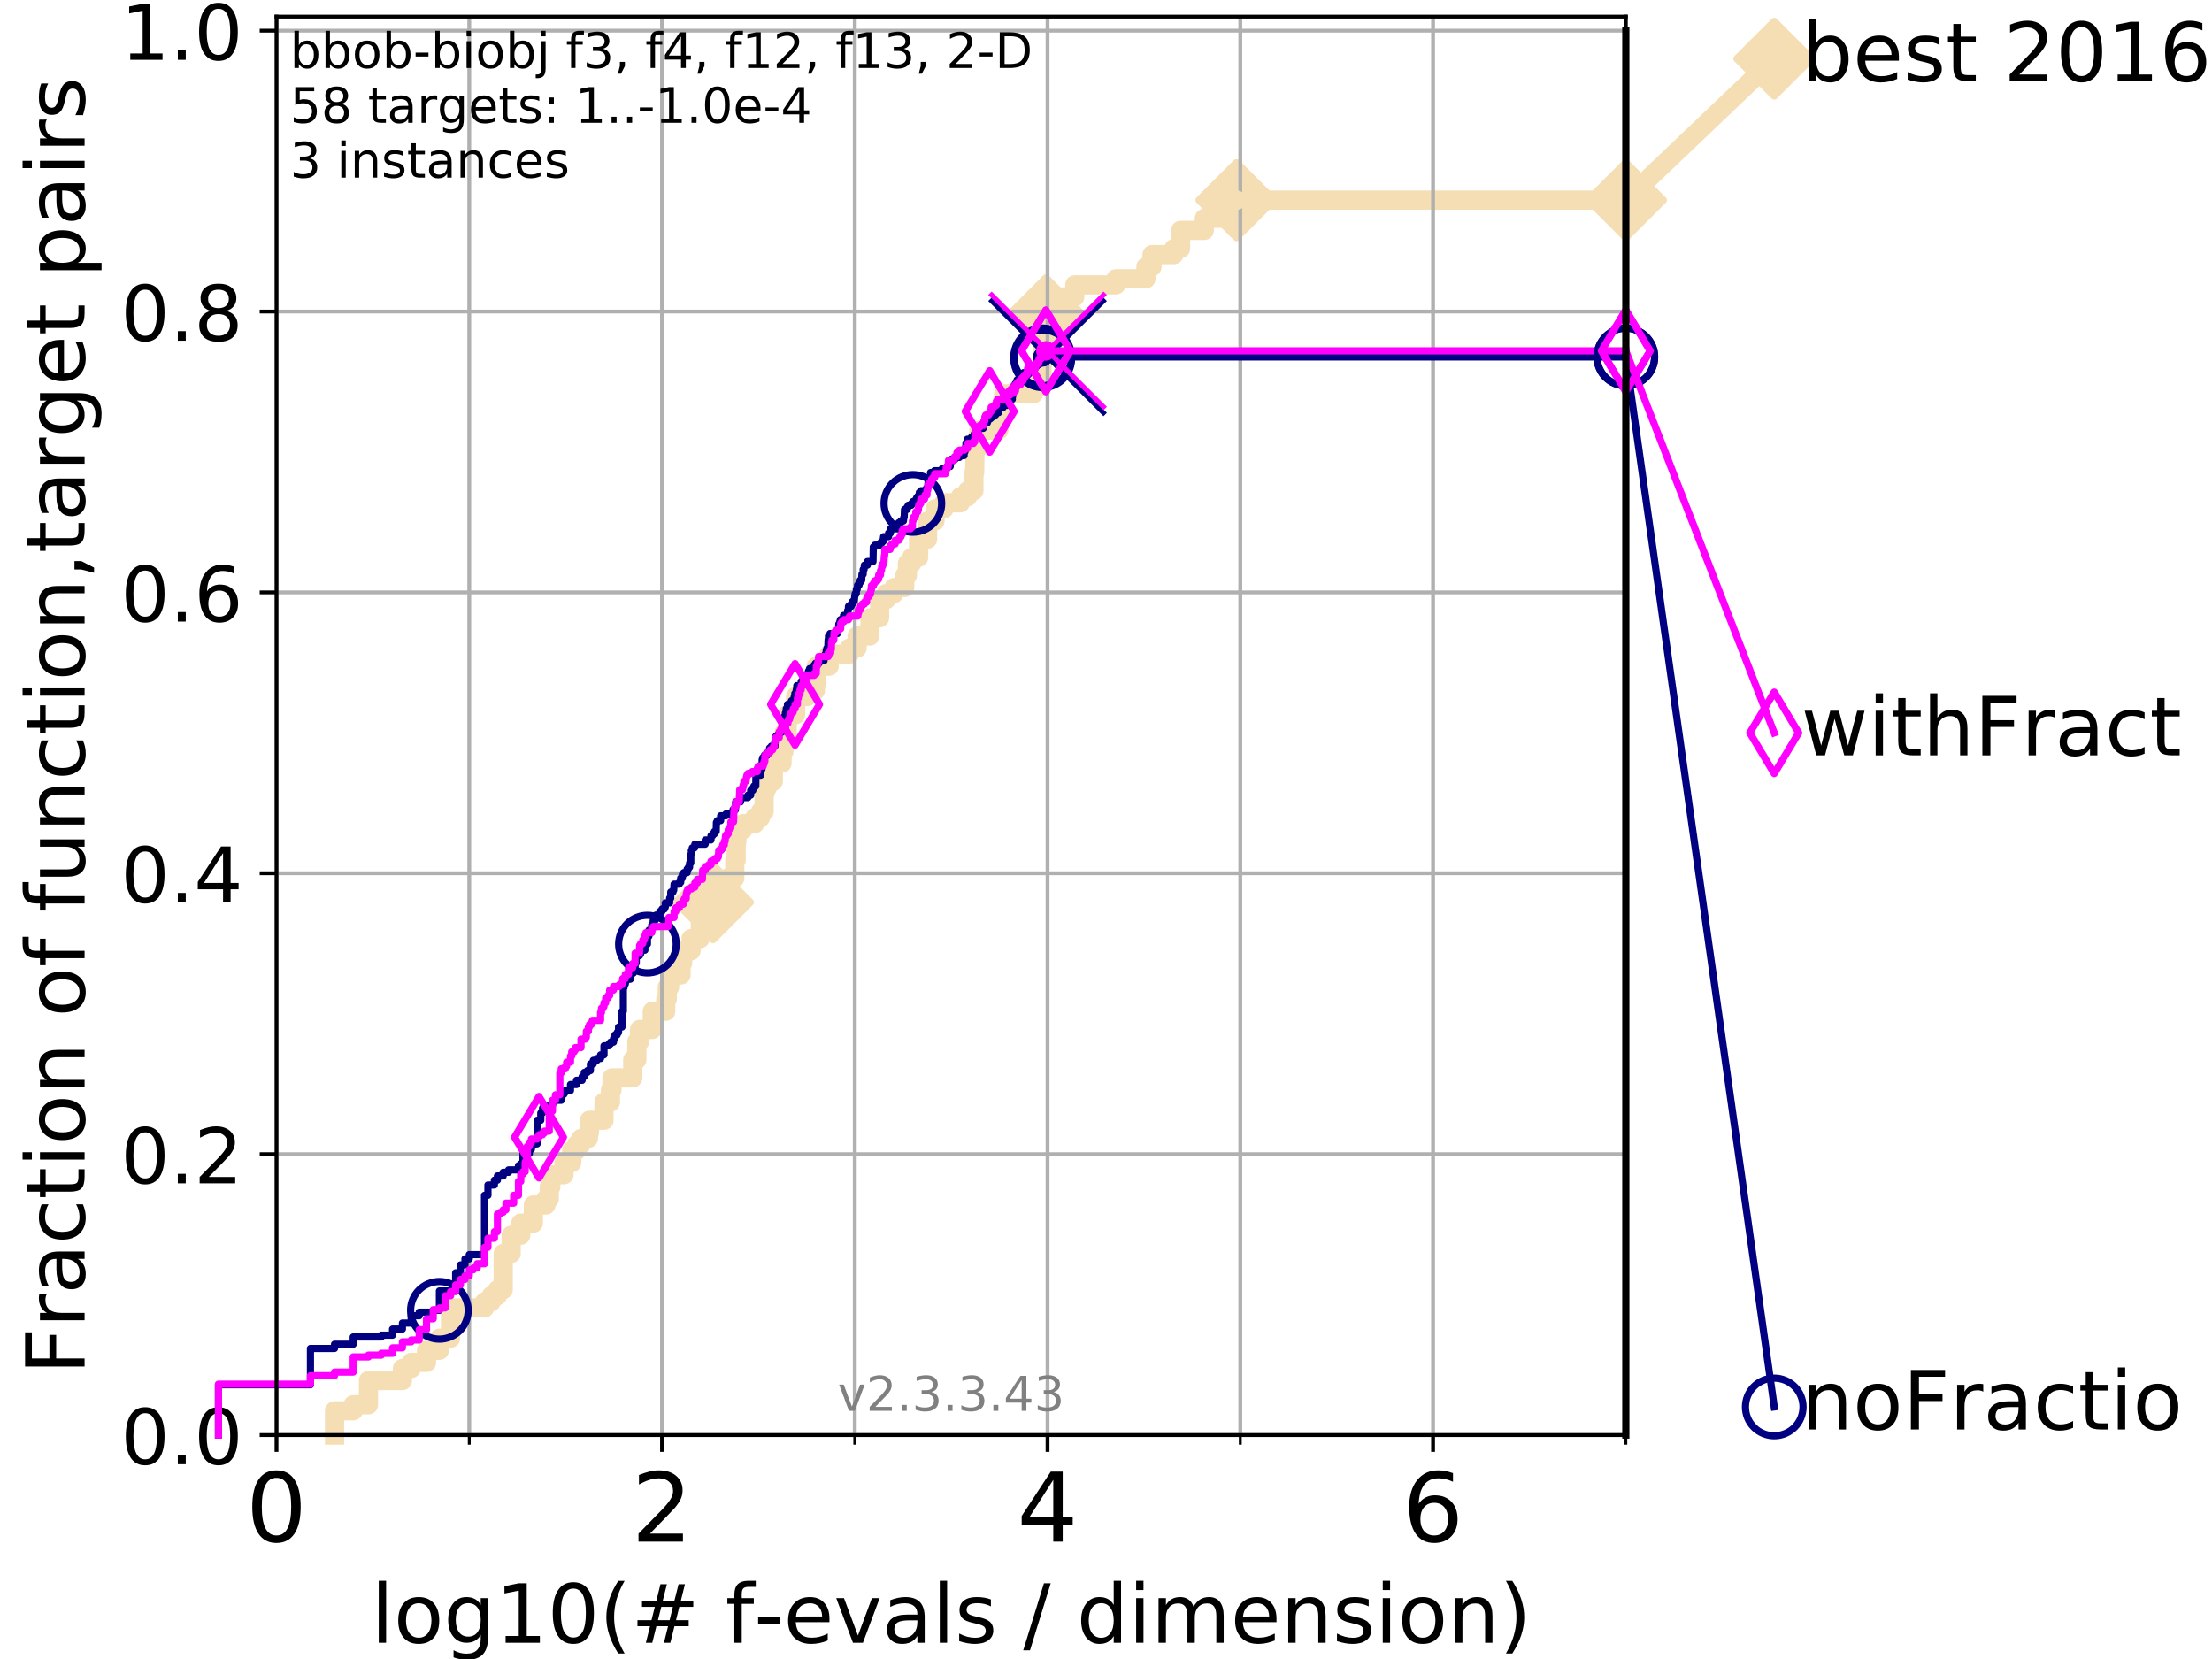 <?xml version="1.0" encoding="utf-8" standalone="no"?>
<!DOCTYPE svg PUBLIC "-//W3C//DTD SVG 1.1//EN"
  "http://www.w3.org/Graphics/SVG/1.1/DTD/svg11.dtd">
<!-- Created with matplotlib (https://matplotlib.org/) -->
<svg height="345.6pt" version="1.1" viewBox="0 0 460.8 345.6" width="460.8pt" xmlns="http://www.w3.org/2000/svg" xmlns:xlink="http://www.w3.org/1999/xlink">
 <defs>
  <style type="text/css">
*{stroke-linecap:butt;stroke-linejoin:round;}
  </style>
 </defs>
 <g id="figure_1">
  <g id="patch_1">
   <path d="M 0 345.6 
L 460.8 345.6 
L 460.8 0 
L 0 0 
z
" style="fill:#ffffff;"/>
  </g>
  <g id="axes_1">
   <g id="patch_2">
    <path d="M 57.6 298.944 
L 338.688 298.944 
L 338.688 3.456 
L 57.6 3.456 
z
" style="fill:#ffffff;"/>
   </g>
   <g id="line2d_1">
    <path d="M 69.688 298.944 
L 69.688 293.9 
L 73.579 293.9 
L 73.579 292.639 
L 76.759 292.639 
L 76.759 287.595 
L 83.83 287.595 
L 83.83 285.073 
L 85.667 285.073 
L 85.667 283.811 
L 88.847 283.811 
L 88.847 281.289 
L 91.535 281.289 
L 91.535 278.767 
L 93.864 278.767 
L 93.864 273.723 
L 94.921 273.723 
L 94.921 272.462 
L 100.935 272.462 
L 100.935 271.201 
L 102.331 271.201 
L 102.331 269.94 
L 103.623 269.94 
L 103.623 268.679 
L 104.826 268.679 
L 104.826 261.113 
L 106.489 261.113 
L 106.489 257.33 
L 108.484 257.33 
L 108.484 254.807 
L 111.105 254.807 
L 111.105 251.024 
L 113.735 251.024 
L 113.735 249.763 
L 114.419 249.763 
L 114.419 247.241 
L 114.751 247.241 
L 114.751 244.719 
L 117.486 244.719 
L 117.486 242.197 
L 119.097 242.197 
L 119.097 239.675 
L 120.094 239.675 
L 120.094 238.414 
L 121.037 238.414 
L 121.037 237.153 
L 122.573 237.153 
L 122.573 235.892 
L 122.782 235.892 
L 122.782 233.37 
L 125.823 233.37 
L 125.823 229.587 
L 127.165 229.587 
L 127.165 227.064 
L 127.485 227.064 
L 127.485 224.542 
L 131.815 224.542 
L 131.815 220.759 
L 132.66 220.759 
L 132.66 216.976 
L 133.239 216.976 
L 133.239 214.454 
L 135.879 214.454 
L 135.879 210.671 
L 138.678 210.671 
L 138.678 208.149 
L 139.009 208.149 
L 139.009 205.627 
L 139.494 205.627 
L 139.494 203.105 
L 141.872 203.105 
L 141.872 200.583 
L 142.216 200.583 
L 142.216 198.06 
L 143.965 198.06 
L 143.965 195.538 
L 145.833 195.538 
L 145.943 190.494 
L 145.998 190.494 
L 145.998 187.972 
L 148.545 187.972 
L 148.545 186.711 
L 149.557 186.711 
L 149.557 185.45 
L 151.542 185.45 
L 151.542 182.928 
L 153.069 182.928 
L 153.069 179.145 
L 153.359 179.145 
L 153.359 175.362 
L 153.502 175.362 
L 153.502 172.84 
L 154.774 172.84 
L 154.774 171.578 
L 157.243 171.578 
L 157.243 170.317 
L 158.439 170.317 
L 158.439 169.056 
L 159.176 169.056 
L 159.176 165.273 
L 159.355 165.273 
L 159.355 164.012 
L 159.907 164.012 
L 159.907 162.751 
L 161.1 162.751 
L 161.1 158.968 
L 162.917 158.968 
L 162.917 156.446 
L 163.328 156.446 
L 163.328 152.663 
L 163.985 152.663 
L 163.985 148.88 
L 165.732 148.88 
L 165.732 145.097 
L 168.187 145.097 
L 168.187 143.835 
L 169.87 143.835 
L 169.87 142.574 
L 170.036 142.574 
L 170.036 138.791 
L 172.721 138.791 
L 172.721 136.269 
L 176.941 136.269 
L 176.941 135.008 
L 178.548 135.008 
L 178.548 132.486 
L 181.224 132.486 
L 181.224 128.703 
L 183.235 128.703 
L 183.235 124.92 
L 184.582 124.92 
L 184.582 123.659 
L 186.241 123.659 
L 186.241 122.398 
L 188.471 122.398 
L 188.471 119.876 
L 189.024 119.876 
L 189.024 117.354 
L 189.944 117.354 
L 189.944 116.093 
L 191.371 116.093 
L 191.371 112.309 
L 193.235 112.309 
L 193.235 108.526 
L 194.783 108.526 
L 194.783 106.004 
L 196.646 106.004 
L 196.646 104.743 
L 200.06 104.743 
L 200.06 103.482 
L 201.571 103.482 
L 201.571 102.221 
L 202.884 102.221 
L 202.884 98.438 
L 203.043 98.438 
L 203.122 93.394 
L 203.681 93.394 
L 203.681 90.872 
L 203.916 90.872 
L 203.916 89.611 
L 208.079 89.611 
L 208.079 85.827 
L 209.082 85.827 
L 209.082 82.044 
L 215.277 82.044 
L 215.277 80.783 
L 216.308 80.783 
L 216.308 78.261 
L 217.059 78.261 
L 217.059 75.739 
L 217.201 75.739 
L 217.261 68.173 
L 217.891 68.173 
L 217.891 65.651 
L 218.045 65.651 
L 218.045 61.868 
L 223.9 61.868 
L 223.9 59.346 
L 232.46 59.346 
L 232.46 58.084 
L 238.716 58.084 
L 238.716 55.562 
L 239.991 55.562 
L 239.991 53.04 
L 244.541 53.04 
L 244.541 51.779 
L 245.932 51.779 
L 245.932 47.996 
L 250.879 47.996 
L 250.879 45.474 
L 257.589 45.474 
L 257.589 41.691 
L 338.688 41.691 
L 338.688 41.691 
" style="fill:none;stroke:#f5deb3;stroke-linecap:square;stroke-width:4;"/>
   </g>
   <g id="line2d_2">
    <defs>
     <path d="M 0 7.778 
L 7.778 0 
L 0 -7.778 
L -7.778 0 
z
" id="m725f62389c" style="stroke:#f5deb3;stroke-linejoin:miter;stroke-width:1.5;"/>
    </defs>
    <g>
     <use style="fill:#f5deb3;stroke:#f5deb3;stroke-linejoin:miter;stroke-width:1.5;" x="148.545" xlink:href="#m725f62389c" y="187.972"/>
     <use style="fill:#f5deb3;stroke:#f5deb3;stroke-linejoin:miter;stroke-width:1.5;" x="217.891" xlink:href="#m725f62389c" y="65.651"/>
     <use style="fill:#f5deb3;stroke:#f5deb3;stroke-linejoin:miter;stroke-width:1.5;" x="257.589" xlink:href="#m725f62389c" y="41.691"/>
     <use style="fill:#f5deb3;stroke:#f5deb3;stroke-linejoin:miter;stroke-width:1.5;" x="257.589" xlink:href="#m725f62389c" y="41.691"/>
     <use style="fill:#f5deb3;stroke:#f5deb3;stroke-linejoin:miter;stroke-width:1.5;" x="338.688" xlink:href="#m725f62389c" y="41.691"/>
    </g>
   </g>
   <g id="line2d_3">
    <path style="fill:none;stroke:#f5deb3;stroke-linecap:square;stroke-width:4;"/>
    <g/>
   </g>
   <g id="line2d_4">
    <path d="M 338.688 41.691 
L 369.608 12.233 
" style="fill:none;stroke:#f5deb3;stroke-linecap:square;stroke-width:4;"/>
    <g>
     <use style="fill:#f5deb3;stroke:#f5deb3;stroke-linejoin:miter;stroke-width:1.5;" x="338.688" xlink:href="#m725f62389c" y="41.691"/>
     <use style="fill:#f5deb3;stroke:#f5deb3;stroke-linejoin:miter;stroke-width:1.5;" x="369.608" xlink:href="#m725f62389c" y="12.233"/>
    </g>
   </g>
   <g id="matplotlib.axis_1">
    <g id="xtick_1">
     <g id="line2d_5">
      <path clip-path="url(#p2e686e7683)" d="M 57.6 298.944 
L 57.6 3.456 
" style="fill:none;stroke:#b0b0b0;stroke-linecap:square;stroke-width:0.8;"/>
     </g>
     <g id="line2d_6">
      <defs>
       <path d="M 0 0 
L 0 3.5 
" id="m97e7a1eb42" style="stroke:#000000;stroke-width:0.8;"/>
      </defs>
      <g>
       <use style="stroke:#000000;stroke-width:0.8;" x="57.6" xlink:href="#m97e7a1eb42" y="298.944"/>
      </g>
     </g>
     <g id="text_1">
      <!-- 0 -->
      <defs>
       <path d="M 31.781 66.406 
Q 24.172 66.406 20.328 58.906 
Q 16.5 51.422 16.5 36.375 
Q 16.5 21.391 20.328 13.891 
Q 24.172 6.391 31.781 6.391 
Q 39.453 6.391 43.281 13.891 
Q 47.125 21.391 47.125 36.375 
Q 47.125 51.422 43.281 58.906 
Q 39.453 66.406 31.781 66.406 
z
M 31.781 74.219 
Q 44.047 74.219 50.516 64.516 
Q 56.984 54.828 56.984 36.375 
Q 56.984 17.969 50.516 8.266 
Q 44.047 -1.422 31.781 -1.422 
Q 19.531 -1.422 13.062 8.266 
Q 6.594 17.969 6.594 36.375 
Q 6.594 54.828 13.062 64.516 
Q 19.531 74.219 31.781 74.219 
z
" id="DejaVuSans-48"/>
      </defs>
      <g transform="translate(51.237 321.141)scale(0.2 -0.2)">
       <use xlink:href="#DejaVuSans-48"/>
      </g>
     </g>
    </g>
    <g id="xtick_2">
     <g id="line2d_7">
      <path clip-path="url(#p2e686e7683)" d="M 137.911 298.944 
L 137.911 3.456 
" style="fill:none;stroke:#b0b0b0;stroke-linecap:square;stroke-width:0.8;"/>
     </g>
     <g id="line2d_8">
      <g>
       <use style="stroke:#000000;stroke-width:0.8;" x="137.911" xlink:href="#m97e7a1eb42" y="298.944"/>
      </g>
     </g>
     <g id="text_2">
      <!-- 2 -->
      <defs>
       <path d="M 19.188 8.297 
L 53.609 8.297 
L 53.609 0 
L 7.328 0 
L 7.328 8.297 
Q 12.938 14.109 22.625 23.891 
Q 32.328 33.688 34.812 36.531 
Q 39.547 41.844 41.422 45.531 
Q 43.312 49.219 43.312 52.781 
Q 43.312 58.594 39.234 62.25 
Q 35.156 65.922 28.609 65.922 
Q 23.969 65.922 18.812 64.312 
Q 13.672 62.703 7.812 59.422 
L 7.812 69.391 
Q 13.766 71.781 18.938 73 
Q 24.125 74.219 28.422 74.219 
Q 39.75 74.219 46.484 68.547 
Q 53.219 62.891 53.219 53.422 
Q 53.219 48.922 51.531 44.891 
Q 49.859 40.875 45.406 35.406 
Q 44.188 33.984 37.641 27.219 
Q 31.109 20.453 19.188 8.297 
z
" id="DejaVuSans-50"/>
      </defs>
      <g transform="translate(131.548 321.141)scale(0.2 -0.2)">
       <use xlink:href="#DejaVuSans-50"/>
      </g>
     </g>
    </g>
    <g id="xtick_3">
     <g id="line2d_9">
      <path clip-path="url(#p2e686e7683)" d="M 218.222 298.944 
L 218.222 3.456 
" style="fill:none;stroke:#b0b0b0;stroke-linecap:square;stroke-width:0.8;"/>
     </g>
     <g id="line2d_10">
      <g>
       <use style="stroke:#000000;stroke-width:0.8;" x="218.222" xlink:href="#m97e7a1eb42" y="298.944"/>
      </g>
     </g>
     <g id="text_3">
      <!-- 4 -->
      <defs>
       <path d="M 37.797 64.312 
L 12.891 25.391 
L 37.797 25.391 
z
M 35.203 72.906 
L 47.609 72.906 
L 47.609 25.391 
L 58.016 25.391 
L 58.016 17.188 
L 47.609 17.188 
L 47.609 0 
L 37.797 0 
L 37.797 17.188 
L 4.891 17.188 
L 4.891 26.703 
z
" id="DejaVuSans-52"/>
      </defs>
      <g transform="translate(211.859 321.141)scale(0.2 -0.2)">
       <use xlink:href="#DejaVuSans-52"/>
      </g>
     </g>
    </g>
    <g id="xtick_4">
     <g id="line2d_11">
      <path clip-path="url(#p2e686e7683)" d="M 298.533 298.944 
L 298.533 3.456 
" style="fill:none;stroke:#b0b0b0;stroke-linecap:square;stroke-width:0.8;"/>
     </g>
     <g id="line2d_12">
      <g>
       <use style="stroke:#000000;stroke-width:0.8;" x="298.533" xlink:href="#m97e7a1eb42" y="298.944"/>
      </g>
     </g>
     <g id="text_4">
      <!-- 6 -->
      <defs>
       <path d="M 33.016 40.375 
Q 26.375 40.375 22.484 35.828 
Q 18.609 31.297 18.609 23.391 
Q 18.609 15.531 22.484 10.953 
Q 26.375 6.391 33.016 6.391 
Q 39.656 6.391 43.531 10.953 
Q 47.406 15.531 47.406 23.391 
Q 47.406 31.297 43.531 35.828 
Q 39.656 40.375 33.016 40.375 
z
M 52.594 71.297 
L 52.594 62.312 
Q 48.875 64.062 45.094 64.984 
Q 41.312 65.922 37.594 65.922 
Q 27.828 65.922 22.672 59.328 
Q 17.531 52.734 16.797 39.406 
Q 19.672 43.656 24.016 45.922 
Q 28.375 48.188 33.594 48.188 
Q 44.578 48.188 50.953 41.516 
Q 57.328 34.859 57.328 23.391 
Q 57.328 12.156 50.688 5.359 
Q 44.047 -1.422 33.016 -1.422 
Q 20.359 -1.422 13.672 8.266 
Q 6.984 17.969 6.984 36.375 
Q 6.984 53.656 15.188 63.938 
Q 23.391 74.219 37.203 74.219 
Q 40.922 74.219 44.703 73.484 
Q 48.484 72.75 52.594 71.297 
z
" id="DejaVuSans-54"/>
      </defs>
      <g transform="translate(292.17 321.141)scale(0.2 -0.2)">
       <use xlink:href="#DejaVuSans-54"/>
      </g>
     </g>
    </g>
    <g id="xtick_5">
     <g id="line2d_13">
      <path clip-path="url(#p2e686e7683)" d="M 97.755 298.944 
L 97.755 3.456 
" style="fill:none;stroke:#b0b0b0;stroke-linecap:square;stroke-width:0.8;"/>
     </g>
     <g id="line2d_14">
      <defs>
       <path d="M 0 0 
L 0 2 
" id="m950a502001" style="stroke:#000000;stroke-width:0.6;"/>
      </defs>
      <g>
       <use style="stroke:#000000;stroke-width:0.6;" x="97.755" xlink:href="#m950a502001" y="298.944"/>
      </g>
     </g>
    </g>
    <g id="xtick_6">
     <g id="line2d_15">
      <path clip-path="url(#p2e686e7683)" d="M 178.066 298.944 
L 178.066 3.456 
" style="fill:none;stroke:#b0b0b0;stroke-linecap:square;stroke-width:0.8;"/>
     </g>
     <g id="line2d_16">
      <g>
       <use style="stroke:#000000;stroke-width:0.6;" x="178.066" xlink:href="#m950a502001" y="298.944"/>
      </g>
     </g>
    </g>
    <g id="xtick_7">
     <g id="line2d_17">
      <path clip-path="url(#p2e686e7683)" d="M 258.377 298.944 
L 258.377 3.456 
" style="fill:none;stroke:#b0b0b0;stroke-linecap:square;stroke-width:0.8;"/>
     </g>
     <g id="line2d_18">
      <g>
       <use style="stroke:#000000;stroke-width:0.6;" x="258.377" xlink:href="#m950a502001" y="298.944"/>
      </g>
     </g>
    </g>
    <g id="xtick_8">
     <g id="line2d_19">
      <path clip-path="url(#p2e686e7683)" d="M 338.688 298.944 
L 338.688 3.456 
" style="fill:none;stroke:#b0b0b0;stroke-linecap:square;stroke-width:0.8;"/>
     </g>
     <g id="line2d_20">
      <g>
       <use style="stroke:#000000;stroke-width:0.6;" x="338.688" xlink:href="#m950a502001" y="298.944"/>
      </g>
     </g>
    </g>
    <g id="text_5">
     <!-- log10(# f-evals / dimension) -->
     <defs>
      <path d="M 9.422 75.984 
L 18.406 75.984 
L 18.406 0 
L 9.422 0 
z
" id="DejaVuSans-108"/>
      <path d="M 30.609 48.391 
Q 23.391 48.391 19.188 42.75 
Q 14.984 37.109 14.984 27.297 
Q 14.984 17.484 19.156 11.844 
Q 23.344 6.203 30.609 6.203 
Q 37.797 6.203 41.984 11.859 
Q 46.188 17.531 46.188 27.297 
Q 46.188 37.016 41.984 42.703 
Q 37.797 48.391 30.609 48.391 
z
M 30.609 56 
Q 42.328 56 49.016 48.375 
Q 55.719 40.766 55.719 27.297 
Q 55.719 13.875 49.016 6.219 
Q 42.328 -1.422 30.609 -1.422 
Q 18.844 -1.422 12.172 6.219 
Q 5.516 13.875 5.516 27.297 
Q 5.516 40.766 12.172 48.375 
Q 18.844 56 30.609 56 
z
" id="DejaVuSans-111"/>
      <path d="M 45.406 27.984 
Q 45.406 37.75 41.375 43.109 
Q 37.359 48.484 30.078 48.484 
Q 22.859 48.484 18.828 43.109 
Q 14.797 37.75 14.797 27.984 
Q 14.797 18.266 18.828 12.891 
Q 22.859 7.516 30.078 7.516 
Q 37.359 7.516 41.375 12.891 
Q 45.406 18.266 45.406 27.984 
z
M 54.391 6.781 
Q 54.391 -7.172 48.188 -13.984 
Q 42 -20.797 29.203 -20.797 
Q 24.469 -20.797 20.266 -20.094 
Q 16.062 -19.391 12.109 -17.922 
L 12.109 -9.188 
Q 16.062 -11.328 19.922 -12.344 
Q 23.781 -13.375 27.781 -13.375 
Q 36.625 -13.375 41.016 -8.766 
Q 45.406 -4.156 45.406 5.172 
L 45.406 9.625 
Q 42.625 4.781 38.281 2.391 
Q 33.938 0 27.875 0 
Q 17.828 0 11.672 7.656 
Q 5.516 15.328 5.516 27.984 
Q 5.516 40.672 11.672 48.328 
Q 17.828 56 27.875 56 
Q 33.938 56 38.281 53.609 
Q 42.625 51.219 45.406 46.391 
L 45.406 54.688 
L 54.391 54.688 
z
" id="DejaVuSans-103"/>
      <path d="M 12.406 8.297 
L 28.516 8.297 
L 28.516 63.922 
L 10.984 60.406 
L 10.984 69.391 
L 28.422 72.906 
L 38.281 72.906 
L 38.281 8.297 
L 54.391 8.297 
L 54.391 0 
L 12.406 0 
z
" id="DejaVuSans-49"/>
      <path d="M 31 75.875 
Q 24.469 64.656 21.281 53.656 
Q 18.109 42.672 18.109 31.391 
Q 18.109 20.125 21.312 9.062 
Q 24.516 -2 31 -13.188 
L 23.188 -13.188 
Q 15.875 -1.703 12.234 9.375 
Q 8.594 20.453 8.594 31.391 
Q 8.594 42.281 12.203 53.312 
Q 15.828 64.359 23.188 75.875 
z
" id="DejaVuSans-40"/>
      <path d="M 51.125 44 
L 36.922 44 
L 32.812 27.688 
L 47.125 27.688 
z
M 43.797 71.781 
L 38.719 51.516 
L 52.984 51.516 
L 58.109 71.781 
L 65.922 71.781 
L 60.891 51.516 
L 76.125 51.516 
L 76.125 44 
L 58.984 44 
L 54.984 27.688 
L 70.516 27.688 
L 70.516 20.219 
L 53.078 20.219 
L 48 0 
L 40.188 0 
L 45.219 20.219 
L 30.906 20.219 
L 25.875 0 
L 18.016 0 
L 23.094 20.219 
L 7.719 20.219 
L 7.719 27.688 
L 24.906 27.688 
L 29 44 
L 13.281 44 
L 13.281 51.516 
L 30.906 51.516 
L 35.891 71.781 
z
" id="DejaVuSans-35"/>
      <path id="DejaVuSans-32"/>
      <path d="M 37.109 75.984 
L 37.109 68.5 
L 28.516 68.5 
Q 23.688 68.5 21.797 66.547 
Q 19.922 64.594 19.922 59.516 
L 19.922 54.688 
L 34.719 54.688 
L 34.719 47.703 
L 19.922 47.703 
L 19.922 0 
L 10.891 0 
L 10.891 47.703 
L 2.297 47.703 
L 2.297 54.688 
L 10.891 54.688 
L 10.891 58.5 
Q 10.891 67.625 15.141 71.797 
Q 19.391 75.984 28.609 75.984 
z
" id="DejaVuSans-102"/>
      <path d="M 4.891 31.391 
L 31.203 31.391 
L 31.203 23.391 
L 4.891 23.391 
z
" id="DejaVuSans-45"/>
      <path d="M 56.203 29.594 
L 56.203 25.203 
L 14.891 25.203 
Q 15.484 15.922 20.484 11.062 
Q 25.484 6.203 34.422 6.203 
Q 39.594 6.203 44.453 7.469 
Q 49.312 8.734 54.109 11.281 
L 54.109 2.781 
Q 49.266 0.734 44.188 -0.344 
Q 39.109 -1.422 33.891 -1.422 
Q 20.797 -1.422 13.156 6.188 
Q 5.516 13.812 5.516 26.812 
Q 5.516 40.234 12.766 48.109 
Q 20.016 56 32.328 56 
Q 43.359 56 49.781 48.891 
Q 56.203 41.797 56.203 29.594 
z
M 47.219 32.234 
Q 47.125 39.594 43.094 43.984 
Q 39.062 48.391 32.422 48.391 
Q 24.906 48.391 20.391 44.141 
Q 15.875 39.891 15.188 32.172 
z
" id="DejaVuSans-101"/>
      <path d="M 2.984 54.688 
L 12.5 54.688 
L 29.594 8.797 
L 46.688 54.688 
L 56.203 54.688 
L 35.688 0 
L 23.484 0 
z
" id="DejaVuSans-118"/>
      <path d="M 34.281 27.484 
Q 23.391 27.484 19.188 25 
Q 14.984 22.516 14.984 16.5 
Q 14.984 11.719 18.141 8.906 
Q 21.297 6.109 26.703 6.109 
Q 34.188 6.109 38.703 11.406 
Q 43.219 16.703 43.219 25.484 
L 43.219 27.484 
z
M 52.203 31.203 
L 52.203 0 
L 43.219 0 
L 43.219 8.297 
Q 40.141 3.328 35.547 0.953 
Q 30.953 -1.422 24.312 -1.422 
Q 15.922 -1.422 10.953 3.297 
Q 6 8.016 6 15.922 
Q 6 25.141 12.172 29.828 
Q 18.359 34.516 30.609 34.516 
L 43.219 34.516 
L 43.219 35.406 
Q 43.219 41.609 39.141 45 
Q 35.062 48.391 27.688 48.391 
Q 23 48.391 18.547 47.266 
Q 14.109 46.141 10.016 43.891 
L 10.016 52.203 
Q 14.938 54.109 19.578 55.047 
Q 24.219 56 28.609 56 
Q 40.484 56 46.344 49.844 
Q 52.203 43.703 52.203 31.203 
z
" id="DejaVuSans-97"/>
      <path d="M 44.281 53.078 
L 44.281 44.578 
Q 40.484 46.531 36.375 47.5 
Q 32.281 48.484 27.875 48.484 
Q 21.188 48.484 17.844 46.438 
Q 14.5 44.391 14.5 40.281 
Q 14.5 37.156 16.891 35.375 
Q 19.281 33.594 26.516 31.984 
L 29.594 31.297 
Q 39.156 29.25 43.188 25.516 
Q 47.219 21.781 47.219 15.094 
Q 47.219 7.469 41.188 3.016 
Q 35.156 -1.422 24.609 -1.422 
Q 20.219 -1.422 15.453 -0.562 
Q 10.688 0.297 5.422 2 
L 5.422 11.281 
Q 10.406 8.688 15.234 7.391 
Q 20.062 6.109 24.812 6.109 
Q 31.156 6.109 34.562 8.281 
Q 37.984 10.453 37.984 14.406 
Q 37.984 18.062 35.516 20.016 
Q 33.062 21.969 24.703 23.781 
L 21.578 24.516 
Q 13.234 26.266 9.516 29.906 
Q 5.812 33.547 5.812 39.891 
Q 5.812 47.609 11.281 51.797 
Q 16.75 56 26.812 56 
Q 31.781 56 36.172 55.266 
Q 40.578 54.547 44.281 53.078 
z
" id="DejaVuSans-115"/>
      <path d="M 25.391 72.906 
L 33.688 72.906 
L 8.297 -9.281 
L 0 -9.281 
z
" id="DejaVuSans-47"/>
      <path d="M 45.406 46.391 
L 45.406 75.984 
L 54.391 75.984 
L 54.391 0 
L 45.406 0 
L 45.406 8.203 
Q 42.578 3.328 38.25 0.953 
Q 33.938 -1.422 27.875 -1.422 
Q 17.969 -1.422 11.734 6.484 
Q 5.516 14.406 5.516 27.297 
Q 5.516 40.188 11.734 48.094 
Q 17.969 56 27.875 56 
Q 33.938 56 38.25 53.625 
Q 42.578 51.266 45.406 46.391 
z
M 14.797 27.297 
Q 14.797 17.391 18.875 11.75 
Q 22.953 6.109 30.078 6.109 
Q 37.203 6.109 41.297 11.75 
Q 45.406 17.391 45.406 27.297 
Q 45.406 37.203 41.297 42.844 
Q 37.203 48.484 30.078 48.484 
Q 22.953 48.484 18.875 42.844 
Q 14.797 37.203 14.797 27.297 
z
" id="DejaVuSans-100"/>
      <path d="M 9.422 54.688 
L 18.406 54.688 
L 18.406 0 
L 9.422 0 
z
M 9.422 75.984 
L 18.406 75.984 
L 18.406 64.594 
L 9.422 64.594 
z
" id="DejaVuSans-105"/>
      <path d="M 52 44.188 
Q 55.375 50.25 60.062 53.125 
Q 64.75 56 71.094 56 
Q 79.641 56 84.281 50.016 
Q 88.922 44.047 88.922 33.016 
L 88.922 0 
L 79.891 0 
L 79.891 32.719 
Q 79.891 40.578 77.094 44.375 
Q 74.312 48.188 68.609 48.188 
Q 61.625 48.188 57.562 43.547 
Q 53.516 38.922 53.516 30.906 
L 53.516 0 
L 44.484 0 
L 44.484 32.719 
Q 44.484 40.625 41.703 44.406 
Q 38.922 48.188 33.109 48.188 
Q 26.219 48.188 22.156 43.531 
Q 18.109 38.875 18.109 30.906 
L 18.109 0 
L 9.078 0 
L 9.078 54.688 
L 18.109 54.688 
L 18.109 46.188 
Q 21.188 51.219 25.484 53.609 
Q 29.781 56 35.688 56 
Q 41.656 56 45.828 52.969 
Q 50 49.953 52 44.188 
z
" id="DejaVuSans-109"/>
      <path d="M 54.891 33.016 
L 54.891 0 
L 45.906 0 
L 45.906 32.719 
Q 45.906 40.484 42.875 44.328 
Q 39.844 48.188 33.797 48.188 
Q 26.516 48.188 22.312 43.547 
Q 18.109 38.922 18.109 30.906 
L 18.109 0 
L 9.078 0 
L 9.078 54.688 
L 18.109 54.688 
L 18.109 46.188 
Q 21.344 51.125 25.703 53.562 
Q 30.078 56 35.797 56 
Q 45.219 56 50.047 50.172 
Q 54.891 44.344 54.891 33.016 
z
" id="DejaVuSans-110"/>
      <path d="M 8.016 75.875 
L 15.828 75.875 
Q 23.141 64.359 26.781 53.312 
Q 30.422 42.281 30.422 31.391 
Q 30.422 20.453 26.781 9.375 
Q 23.141 -1.703 15.828 -13.188 
L 8.016 -13.188 
Q 14.5 -2 17.703 9.062 
Q 20.906 20.125 20.906 31.391 
Q 20.906 42.672 17.703 53.656 
Q 14.5 64.656 8.016 75.875 
z
" id="DejaVuSans-41"/>
     </defs>
     <g transform="translate(77.303 342.218)scale(0.17 -0.17)">
      <use xlink:href="#DejaVuSans-108"/>
      <use x="27.783" xlink:href="#DejaVuSans-111"/>
      <use x="88.965" xlink:href="#DejaVuSans-103"/>
      <use x="152.441" xlink:href="#DejaVuSans-49"/>
      <use x="216.064" xlink:href="#DejaVuSans-48"/>
      <use x="279.688" xlink:href="#DejaVuSans-40"/>
      <use x="318.701" xlink:href="#DejaVuSans-35"/>
      <use x="402.49" xlink:href="#DejaVuSans-32"/>
      <use x="434.277" xlink:href="#DejaVuSans-102"/>
      <use x="469.404" xlink:href="#DejaVuSans-45"/>
      <use x="505.488" xlink:href="#DejaVuSans-101"/>
      <use x="567.012" xlink:href="#DejaVuSans-118"/>
      <use x="626.191" xlink:href="#DejaVuSans-97"/>
      <use x="687.471" xlink:href="#DejaVuSans-108"/>
      <use x="715.254" xlink:href="#DejaVuSans-115"/>
      <use x="767.354" xlink:href="#DejaVuSans-32"/>
      <use x="799.141" xlink:href="#DejaVuSans-47"/>
      <use x="832.832" xlink:href="#DejaVuSans-32"/>
      <use x="864.619" xlink:href="#DejaVuSans-100"/>
      <use x="928.096" xlink:href="#DejaVuSans-105"/>
      <use x="955.879" xlink:href="#DejaVuSans-109"/>
      <use x="1053.291" xlink:href="#DejaVuSans-101"/>
      <use x="1114.814" xlink:href="#DejaVuSans-110"/>
      <use x="1178.193" xlink:href="#DejaVuSans-115"/>
      <use x="1230.293" xlink:href="#DejaVuSans-105"/>
      <use x="1258.076" xlink:href="#DejaVuSans-111"/>
      <use x="1319.258" xlink:href="#DejaVuSans-110"/>
      <use x="1382.637" xlink:href="#DejaVuSans-41"/>
     </g>
    </g>
   </g>
   <g id="matplotlib.axis_2">
    <g id="ytick_1">
     <g id="line2d_21">
      <path clip-path="url(#p2e686e7683)" d="M 57.6 298.944 
L 338.688 298.944 
" style="fill:none;stroke:#b0b0b0;stroke-linecap:square;stroke-width:0.8;"/>
     </g>
     <g id="line2d_22">
      <defs>
       <path d="M 0 0 
L -3.5 0 
" id="m59247632a6" style="stroke:#000000;stroke-width:0.8;"/>
      </defs>
      <g>
       <use style="stroke:#000000;stroke-width:0.8;" x="57.6" xlink:href="#m59247632a6" y="298.944"/>
      </g>
     </g>
     <g id="text_6">
      <!-- 0.0 -->
      <defs>
       <path d="M 10.688 12.406 
L 21 12.406 
L 21 0 
L 10.688 0 
z
" id="DejaVuSans-46"/>
      </defs>
      <g transform="translate(25.155 305.023)scale(0.16 -0.16)">
       <use xlink:href="#DejaVuSans-48"/>
       <use x="63.623" xlink:href="#DejaVuSans-46"/>
       <use x="95.41" xlink:href="#DejaVuSans-48"/>
      </g>
     </g>
    </g>
    <g id="ytick_2">
     <g id="line2d_23">
      <path clip-path="url(#p2e686e7683)" d="M 57.6 240.432 
L 338.688 240.432 
" style="fill:none;stroke:#b0b0b0;stroke-linecap:square;stroke-width:0.8;"/>
     </g>
     <g id="line2d_24">
      <g>
       <use style="stroke:#000000;stroke-width:0.8;" x="57.6" xlink:href="#m59247632a6" y="240.432"/>
      </g>
     </g>
     <g id="text_7">
      <!-- 0.2 -->
      <g transform="translate(25.155 246.51)scale(0.16 -0.16)">
       <use xlink:href="#DejaVuSans-48"/>
       <use x="63.623" xlink:href="#DejaVuSans-46"/>
       <use x="95.41" xlink:href="#DejaVuSans-50"/>
      </g>
     </g>
    </g>
    <g id="ytick_3">
     <g id="line2d_25">
      <path clip-path="url(#p2e686e7683)" d="M 57.6 181.919 
L 338.688 181.919 
" style="fill:none;stroke:#b0b0b0;stroke-linecap:square;stroke-width:0.8;"/>
     </g>
     <g id="line2d_26">
      <g>
       <use style="stroke:#000000;stroke-width:0.8;" x="57.6" xlink:href="#m59247632a6" y="181.919"/>
      </g>
     </g>
     <g id="text_8">
      <!-- 0.4 -->
      <g transform="translate(25.155 187.998)scale(0.16 -0.16)">
       <use xlink:href="#DejaVuSans-48"/>
       <use x="63.623" xlink:href="#DejaVuSans-46"/>
       <use x="95.41" xlink:href="#DejaVuSans-52"/>
      </g>
     </g>
    </g>
    <g id="ytick_4">
     <g id="line2d_27">
      <path clip-path="url(#p2e686e7683)" d="M 57.6 123.407 
L 338.688 123.407 
" style="fill:none;stroke:#b0b0b0;stroke-linecap:square;stroke-width:0.8;"/>
     </g>
     <g id="line2d_28">
      <g>
       <use style="stroke:#000000;stroke-width:0.8;" x="57.6" xlink:href="#m59247632a6" y="123.407"/>
      </g>
     </g>
     <g id="text_9">
      <!-- 0.6 -->
      <g transform="translate(25.155 129.485)scale(0.16 -0.16)">
       <use xlink:href="#DejaVuSans-48"/>
       <use x="63.623" xlink:href="#DejaVuSans-46"/>
       <use x="95.41" xlink:href="#DejaVuSans-54"/>
      </g>
     </g>
    </g>
    <g id="ytick_5">
     <g id="line2d_29">
      <path clip-path="url(#p2e686e7683)" d="M 57.6 64.894 
L 338.688 64.894 
" style="fill:none;stroke:#b0b0b0;stroke-linecap:square;stroke-width:0.8;"/>
     </g>
     <g id="line2d_30">
      <g>
       <use style="stroke:#000000;stroke-width:0.8;" x="57.6" xlink:href="#m59247632a6" y="64.894"/>
      </g>
     </g>
     <g id="text_10">
      <!-- 0.8 -->
      <defs>
       <path d="M 31.781 34.625 
Q 24.75 34.625 20.719 30.859 
Q 16.703 27.094 16.703 20.516 
Q 16.703 13.922 20.719 10.156 
Q 24.75 6.391 31.781 6.391 
Q 38.812 6.391 42.859 10.172 
Q 46.922 13.969 46.922 20.516 
Q 46.922 27.094 42.891 30.859 
Q 38.875 34.625 31.781 34.625 
z
M 21.922 38.812 
Q 15.578 40.375 12.031 44.719 
Q 8.5 49.078 8.5 55.328 
Q 8.5 64.062 14.719 69.141 
Q 20.953 74.219 31.781 74.219 
Q 42.672 74.219 48.875 69.141 
Q 55.078 64.062 55.078 55.328 
Q 55.078 49.078 51.531 44.719 
Q 48 40.375 41.703 38.812 
Q 48.828 37.156 52.797 32.312 
Q 56.781 27.484 56.781 20.516 
Q 56.781 9.906 50.312 4.234 
Q 43.844 -1.422 31.781 -1.422 
Q 19.734 -1.422 13.25 4.234 
Q 6.781 9.906 6.781 20.516 
Q 6.781 27.484 10.781 32.312 
Q 14.797 37.156 21.922 38.812 
z
M 18.312 54.391 
Q 18.312 48.734 21.844 45.562 
Q 25.391 42.391 31.781 42.391 
Q 38.141 42.391 41.719 45.562 
Q 45.312 48.734 45.312 54.391 
Q 45.312 60.062 41.719 63.234 
Q 38.141 66.406 31.781 66.406 
Q 25.391 66.406 21.844 63.234 
Q 18.312 60.062 18.312 54.391 
z
" id="DejaVuSans-56"/>
      </defs>
      <g transform="translate(25.155 70.973)scale(0.16 -0.16)">
       <use xlink:href="#DejaVuSans-48"/>
       <use x="63.623" xlink:href="#DejaVuSans-46"/>
       <use x="95.41" xlink:href="#DejaVuSans-56"/>
      </g>
     </g>
    </g>
    <g id="ytick_6">
     <g id="line2d_31">
      <path clip-path="url(#p2e686e7683)" d="M 57.6 6.382 
L 338.688 6.382 
" style="fill:none;stroke:#b0b0b0;stroke-linecap:square;stroke-width:0.8;"/>
     </g>
     <g id="line2d_32">
      <g>
       <use style="stroke:#000000;stroke-width:0.8;" x="57.6" xlink:href="#m59247632a6" y="6.382"/>
      </g>
     </g>
     <g id="text_11">
      <!-- 1.0 -->
      <g transform="translate(25.155 12.46)scale(0.16 -0.16)">
       <use xlink:href="#DejaVuSans-49"/>
       <use x="63.623" xlink:href="#DejaVuSans-46"/>
       <use x="95.41" xlink:href="#DejaVuSans-48"/>
      </g>
     </g>
    </g>
    <g id="text_12">
     <!-- Fraction of function,target pairs -->
     <defs>
      <path d="M 9.812 72.906 
L 51.703 72.906 
L 51.703 64.594 
L 19.672 64.594 
L 19.672 43.109 
L 48.578 43.109 
L 48.578 34.812 
L 19.672 34.812 
L 19.672 0 
L 9.812 0 
z
" id="DejaVuSans-70"/>
      <path d="M 41.109 46.297 
Q 39.594 47.172 37.812 47.578 
Q 36.031 48 33.891 48 
Q 26.266 48 22.188 43.047 
Q 18.109 38.094 18.109 28.812 
L 18.109 0 
L 9.078 0 
L 9.078 54.688 
L 18.109 54.688 
L 18.109 46.188 
Q 20.953 51.172 25.484 53.578 
Q 30.031 56 36.531 56 
Q 37.453 56 38.578 55.875 
Q 39.703 55.766 41.062 55.516 
z
" id="DejaVuSans-114"/>
      <path d="M 48.781 52.594 
L 48.781 44.188 
Q 44.969 46.297 41.141 47.344 
Q 37.312 48.391 33.406 48.391 
Q 24.656 48.391 19.812 42.844 
Q 14.984 37.312 14.984 27.297 
Q 14.984 17.281 19.812 11.734 
Q 24.656 6.203 33.406 6.203 
Q 37.312 6.203 41.141 7.25 
Q 44.969 8.297 48.781 10.406 
L 48.781 2.094 
Q 45.016 0.344 40.984 -0.531 
Q 36.969 -1.422 32.422 -1.422 
Q 20.062 -1.422 12.781 6.344 
Q 5.516 14.109 5.516 27.297 
Q 5.516 40.672 12.859 48.328 
Q 20.219 56 33.016 56 
Q 37.156 56 41.109 55.141 
Q 45.062 54.297 48.781 52.594 
z
" id="DejaVuSans-99"/>
      <path d="M 18.312 70.219 
L 18.312 54.688 
L 36.812 54.688 
L 36.812 47.703 
L 18.312 47.703 
L 18.312 18.016 
Q 18.312 11.328 20.141 9.422 
Q 21.969 7.516 27.594 7.516 
L 36.812 7.516 
L 36.812 0 
L 27.594 0 
Q 17.188 0 13.234 3.875 
Q 9.281 7.766 9.281 18.016 
L 9.281 47.703 
L 2.688 47.703 
L 2.688 54.688 
L 9.281 54.688 
L 9.281 70.219 
z
" id="DejaVuSans-116"/>
      <path d="M 8.5 21.578 
L 8.5 54.688 
L 17.484 54.688 
L 17.484 21.922 
Q 17.484 14.156 20.5 10.266 
Q 23.531 6.391 29.594 6.391 
Q 36.859 6.391 41.078 11.031 
Q 45.312 15.672 45.312 23.688 
L 45.312 54.688 
L 54.297 54.688 
L 54.297 0 
L 45.312 0 
L 45.312 8.406 
Q 42.047 3.422 37.719 1 
Q 33.406 -1.422 27.688 -1.422 
Q 18.266 -1.422 13.375 4.438 
Q 8.5 10.297 8.5 21.578 
z
M 31.109 56 
z
" id="DejaVuSans-117"/>
      <path d="M 11.719 12.406 
L 22.016 12.406 
L 22.016 4 
L 14.016 -11.625 
L 7.719 -11.625 
L 11.719 4 
z
" id="DejaVuSans-44"/>
      <path d="M 18.109 8.203 
L 18.109 -20.797 
L 9.078 -20.797 
L 9.078 54.688 
L 18.109 54.688 
L 18.109 46.391 
Q 20.953 51.266 25.266 53.625 
Q 29.594 56 35.594 56 
Q 45.562 56 51.781 48.094 
Q 58.016 40.188 58.016 27.297 
Q 58.016 14.406 51.781 6.484 
Q 45.562 -1.422 35.594 -1.422 
Q 29.594 -1.422 25.266 0.953 
Q 20.953 3.328 18.109 8.203 
z
M 48.688 27.297 
Q 48.688 37.203 44.609 42.844 
Q 40.531 48.484 33.406 48.484 
Q 26.266 48.484 22.188 42.844 
Q 18.109 37.203 18.109 27.297 
Q 18.109 17.391 22.188 11.75 
Q 26.266 6.109 33.406 6.109 
Q 40.531 6.109 44.609 11.75 
Q 48.688 17.391 48.688 27.297 
z
" id="DejaVuSans-112"/>
     </defs>
     <g transform="translate(17.62 286.339)rotate(-90)scale(0.17 -0.17)">
      <use xlink:href="#DejaVuSans-70"/>
      <use x="57.41" xlink:href="#DejaVuSans-114"/>
      <use x="98.523" xlink:href="#DejaVuSans-97"/>
      <use x="159.803" xlink:href="#DejaVuSans-99"/>
      <use x="214.783" xlink:href="#DejaVuSans-116"/>
      <use x="253.992" xlink:href="#DejaVuSans-105"/>
      <use x="281.775" xlink:href="#DejaVuSans-111"/>
      <use x="342.957" xlink:href="#DejaVuSans-110"/>
      <use x="406.336" xlink:href="#DejaVuSans-32"/>
      <use x="438.123" xlink:href="#DejaVuSans-111"/>
      <use x="499.305" xlink:href="#DejaVuSans-102"/>
      <use x="534.51" xlink:href="#DejaVuSans-32"/>
      <use x="566.297" xlink:href="#DejaVuSans-102"/>
      <use x="601.502" xlink:href="#DejaVuSans-117"/>
      <use x="664.881" xlink:href="#DejaVuSans-110"/>
      <use x="728.26" xlink:href="#DejaVuSans-99"/>
      <use x="783.24" xlink:href="#DejaVuSans-116"/>
      <use x="822.449" xlink:href="#DejaVuSans-105"/>
      <use x="850.232" xlink:href="#DejaVuSans-111"/>
      <use x="911.414" xlink:href="#DejaVuSans-110"/>
      <use x="974.793" xlink:href="#DejaVuSans-44"/>
      <use x="1006.58" xlink:href="#DejaVuSans-116"/>
      <use x="1045.789" xlink:href="#DejaVuSans-97"/>
      <use x="1107.068" xlink:href="#DejaVuSans-114"/>
      <use x="1148.166" xlink:href="#DejaVuSans-103"/>
      <use x="1211.643" xlink:href="#DejaVuSans-101"/>
      <use x="1273.166" xlink:href="#DejaVuSans-116"/>
      <use x="1312.375" xlink:href="#DejaVuSans-32"/>
      <use x="1344.162" xlink:href="#DejaVuSans-112"/>
      <use x="1407.639" xlink:href="#DejaVuSans-97"/>
      <use x="1468.918" xlink:href="#DejaVuSans-105"/>
      <use x="1496.701" xlink:href="#DejaVuSans-114"/>
      <use x="1537.814" xlink:href="#DejaVuSans-115"/>
     </g>
    </g>
   </g>
   <g id="line2d_33">
    <defs>
     <path d="M 0 1.5 
C 0.398 1.5 0.779 1.342 1.061 1.061 
C 1.342 0.779 1.5 0.398 1.5 0 
C 1.5 -0.398 1.342 -0.779 1.061 -1.061 
C 0.779 -1.342 0.398 -1.5 0 -1.5 
C -0.398 -1.5 -0.779 -1.342 -1.061 -1.061 
C -1.342 -0.779 -1.5 -0.398 -1.5 0 
C -1.5 0.398 -1.342 0.779 -1.061 1.061 
C -0.779 1.342 -0.398 1.5 0 1.5 
z
" id="ma31b7979f1" style="stroke:#f5deb3;"/>
    </defs>
    <g>
     <use style="fill:#f5deb3;stroke:#f5deb3;" x="257.589" xlink:href="#ma31b7979f1" y="41.691"/>
     <use style="fill:#f5deb3;stroke:#f5deb3;" x="257.589" xlink:href="#ma31b7979f1" y="41.691"/>
    </g>
   </g>
   <g id="line2d_34">
    <defs>
     <path d="M 0 1.5 
C 0.398 1.5 0.779 1.342 1.061 1.061 
C 1.342 0.779 1.5 0.398 1.5 0 
C 1.5 -0.398 1.342 -0.779 1.061 -1.061 
C 0.779 -1.342 0.398 -1.5 0 -1.5 
C -0.398 -1.5 -0.779 -1.342 -1.061 -1.061 
C -1.342 -0.779 -1.5 -0.398 -1.5 0 
C -1.5 0.398 -1.342 0.779 -1.061 1.061 
C -0.779 1.342 -0.398 1.5 0 1.5 
z
" id="m963aa8d25f" style="stroke:#000080;"/>
    </defs>
    <g>
     <use style="fill:#000080;stroke:#000080;" x="217.216" xlink:href="#m963aa8d25f" y="74.352"/>
     <use style="fill:#000080;stroke:#000080;" x="217.216" xlink:href="#m963aa8d25f" y="74.352"/>
    </g>
   </g>
   <g id="line2d_35">
    <path d="M 45.512 298.944 
L 45.512 288.477 
L 64.671 288.477 
L 64.671 280.911 
L 69.688 280.911 
L 69.688 280.028 
L 73.579 280.028 
L 73.579 278.515 
L 79.447 278.515 
L 79.447 278.137 
L 81.776 278.137 
L 81.776 276.876 
L 83.83 276.876 
L 83.83 275.615 
L 85.667 275.615 
L 85.667 274.101 
L 87.33 274.101 
L 87.33 273.345 
L 90.243 273.345 
L 90.243 272.966 
L 91.535 272.966 
L 91.535 268.931 
L 94.921 268.931 
L 94.921 265.148 
L 95.918 265.148 
L 95.918 263.509 
L 96.861 263.509 
L 96.861 262.248 
L 97.755 262.248 
L 97.755 261.365 
L 100.935 261.365 
L 100.935 249.007 
L 101.647 249.007 
L 101.647 246.863 
L 102.989 246.863 
L 102.989 245.854 
L 103.623 245.854 
L 103.623 244.971 
L 104.826 244.971 
L 104.826 244.215 
L 105.952 244.215 
L 105.952 243.71 
L 108.006 243.71 
L 108.006 242.828 
L 108.484 242.828 
L 108.484 242.449 
L 108.949 242.449 
L 108.949 240.305 
L 110.274 240.305 
L 110.274 239.423 
L 110.694 239.423 
L 110.694 238.666 
L 111.105 238.666 
L 111.105 238.288 
L 111.897 238.288 
L 111.897 233.37 
L 112.656 233.37 
L 112.656 231.856 
L 113.023 231.856 
L 113.023 230.848 
L 113.383 230.848 
L 113.383 230.343 
L 115.077 230.343 
L 115.077 229.587 
L 115.397 229.587 
L 115.397 229.208 
L 116.914 229.208 
L 116.914 227.947 
L 117.486 227.947 
L 117.486 227.569 
L 117.765 227.569 
L 117.765 227.191 
L 118.839 227.191 
L 118.839 225.93 
L 120.094 225.93 
L 120.094 225.047 
L 121.265 225.047 
L 121.265 224.29 
L 121.712 224.29 
L 121.712 223.407 
L 122.362 223.407 
L 122.362 223.029 
L 122.989 223.029 
L 122.989 221.642 
L 123.594 221.642 
L 123.594 220.885 
L 124.369 220.885 
L 124.369 220.507 
L 125.111 220.507 
L 125.111 219.75 
L 125.823 219.75 
L 125.823 217.859 
L 126.839 217.859 
L 126.839 217.481 
L 127.165 217.481 
L 127.165 217.102 
L 127.799 217.102 
L 127.799 216.346 
L 128.108 216.346 
L 128.108 215.589 
L 128.561 215.589 
L 128.561 215.085 
L 128.856 215.085 
L 128.856 213.95 
L 129.574 213.95 
L 129.574 210.671 
L 129.853 210.671 
L 129.853 205.753 
L 129.991 205.753 
L 129.991 204.996 
L 130.264 204.996 
L 130.264 204.492 
L 130.398 204.492 
L 130.398 203.987 
L 131.313 203.987 
L 131.313 202.726 
L 131.938 202.726 
L 131.938 202.348 
L 132.06 202.348 
L 132.06 201.97 
L 132.303 201.97 
L 132.303 200.583 
L 132.542 200.583 
L 132.542 199.069 
L 133.239 199.069 
L 133.239 198.691 
L 133.466 198.691 
L 133.466 197.934 
L 134.343 197.934 
L 134.343 196.673 
L 134.87 196.673 
L 134.87 195.034 
L 135.179 195.034 
L 135.179 193.773 
L 135.78 193.773 
L 135.78 192.638 
L 136.073 192.638 
L 136.073 191.755 
L 136.457 191.755 
L 136.457 191.377 
L 136.645 191.377 
L 136.645 190.62 
L 137.469 190.62 
L 137.469 189.864 
L 137.911 189.864 
L 137.911 189.359 
L 138.426 189.359 
L 138.426 188.981 
L 138.595 188.981 
L 138.595 188.098 
L 139.494 188.098 
L 139.494 187.089 
L 139.731 187.089 
L 139.731 185.828 
L 140.196 185.828 
L 140.196 185.45 
L 140.348 185.45 
L 140.424 184.189 
L 141.521 184.189 
L 141.521 183.811 
L 141.802 183.811 
L 141.802 182.928 
L 142.148 182.928 
L 142.148 182.171 
L 142.419 182.171 
L 142.419 181.793 
L 143.144 181.793 
L 143.144 181.036 
L 143.401 181.036 
L 143.401 180.658 
L 143.654 180.658 
L 143.654 179.775 
L 143.903 179.775 
L 143.903 178.01 
L 144.026 178.01 
L 144.026 177.127 
L 144.209 177.127 
L 144.209 176.623 
L 144.689 176.623 
L 144.748 175.866 
L 146.906 175.866 
L 146.906 174.983 
L 148.113 174.983 
L 148.113 174.101 
L 148.45 174.101 
L 148.45 173.722 
L 148.827 173.722 
L 148.827 173.218 
L 149.196 173.218 
L 149.241 171.326 
L 149.423 171.326 
L 149.423 170.948 
L 150.129 170.948 
L 150.129 169.939 
L 151.219 169.939 
L 151.219 169.561 
L 152.7 169.561 
L 152.7 168.678 
L 153.215 168.678 
L 153.251 167.039 
L 154.27 167.039 
L 154.372 166.156 
L 155.804 166.156 
L 155.804 165.652 
L 156.388 165.652 
L 156.388 164.643 
L 156.836 164.643 
L 156.836 164.138 
L 157.041 164.138 
L 157.041 163.76 
L 157.444 163.76 
L 157.472 161.49 
L 158.466 161.49 
L 158.573 160.229 
L 158.732 160.229 
L 158.785 158.211 
L 158.89 158.211 
L 158.89 157.833 
L 159.253 157.833 
L 159.253 157.329 
L 159.808 157.329 
L 159.808 156.824 
L 160.225 156.824 
L 160.322 155.815 
L 160.68 155.815 
L 160.68 155.437 
L 161.443 155.437 
L 161.488 153.798 
L 161.601 153.798 
L 161.601 153.419 
L 162.043 153.419 
L 162.043 153.041 
L 162.346 153.041 
L 162.346 152.537 
L 162.875 152.537 
L 162.917 151.15 
L 163.021 151.15 
L 163.021 150.393 
L 163.185 150.393 
L 163.185 149.636 
L 163.348 149.636 
L 163.348 149.258 
L 163.61 149.258 
L 163.61 148.501 
L 163.789 148.501 
L 163.789 147.619 
L 164.044 147.619 
L 164.044 146.736 
L 164.694 146.736 
L 164.694 146.358 
L 164.881 146.358 
L 164.881 145.979 
L 165.393 145.979 
L 165.429 145.223 
L 165.573 145.223 
L 165.573 144.466 
L 165.821 144.466 
L 165.873 143.709 
L 165.943 143.709 
L 165.996 142.827 
L 166.912 142.827 
L 166.912 141.944 
L 167.272 141.944 
L 167.272 141.44 
L 167.433 141.44 
L 167.433 141.061 
L 167.861 141.061 
L 167.861 140.557 
L 168.416 140.557 
L 168.416 139.8 
L 168.642 139.8 
L 168.642 139.296 
L 169.517 139.296 
L 169.603 138.539 
L 169.884 138.539 
L 169.884 138.161 
L 170.634 138.161 
L 170.634 137.656 
L 171.658 137.656 
L 171.658 136.774 
L 171.896 136.774 
L 171.896 136.269 
L 172.081 136.269 
L 172.13 135.386 
L 172.265 135.386 
L 172.265 135.008 
L 172.446 135.008 
L 172.518 133.243 
L 172.59 133.243 
L 172.59 132.486 
L 172.909 132.486 
L 172.909 131.982 
L 174.445 131.982 
L 174.445 131.225 
L 174.659 131.225 
L 174.743 129.964 
L 174.953 129.964 
L 174.953 129.46 
L 175.067 129.46 
L 175.067 129.081 
L 175.718 129.081 
L 175.718 128.199 
L 176.574 128.199 
L 176.574 127.19 
L 176.716 127.19 
L 176.754 126.307 
L 177.309 126.307 
L 177.309 125.803 
L 177.58 125.803 
L 177.58 125.298 
L 177.961 125.298 
L 178.066 124.037 
L 178.153 124.037 
L 178.153 123.659 
L 178.386 123.659 
L 178.386 122.776 
L 178.565 122.776 
L 178.649 121.893 
L 178.967 121.893 
L 178.967 121.389 
L 179.181 121.389 
L 179.181 120.884 
L 179.505 120.884 
L 179.561 119.623 
L 179.815 119.623 
L 179.815 118.615 
L 180.004 118.615 
L 180.066 117.732 
L 180.692 117.732 
L 180.692 116.975 
L 181.867 116.975 
L 181.923 113.949 
L 182.228 113.949 
L 182.228 113.57 
L 183.255 113.57 
L 183.255 113.192 
L 183.633 113.192 
L 183.633 112.814 
L 183.978 112.814 
L 184.064 111.805 
L 185.108 111.805 
L 185.108 111.048 
L 185.5 111.048 
L 185.5 110.166 
L 187.072 110.166 
L 187.072 109.787 
L 187.191 109.787 
L 187.191 108.905 
L 187.65 108.905 
L 187.65 108.526 
L 188.21 108.526 
L 188.278 107.77 
L 188.36 107.77 
L 188.428 106.13 
L 188.973 106.13 
L 188.973 105.626 
L 189.205 105.626 
L 189.205 105.248 
L 189.882 105.248 
L 189.882 104.869 
L 190.167 104.869 
L 190.167 104.491 
L 190.737 104.491 
L 190.737 104.113 
L 190.93 104.113 
L 190.93 103.734 
L 191.203 103.734 
L 191.203 103.356 
L 191.513 103.356 
L 191.513 102.599 
L 191.872 102.599 
L 191.872 102.221 
L 192.978 102.221 
L 192.978 101.717 
L 193.246 101.717 
L 193.345 100.329 
L 193.701 100.329 
L 193.701 99.321 
L 193.832 99.321 
L 193.849 98.438 
L 194.673 98.438 
L 194.673 98.06 
L 196.312 98.06 
L 196.312 97.555 
L 197.28 97.555 
L 197.28 97.177 
L 197.951 97.177 
L 197.951 96.42 
L 198.087 96.42 
L 198.159 95.664 
L 198.985 95.664 
L 198.985 95.285 
L 199.861 95.285 
L 199.861 94.907 
L 200.835 94.907 
L 200.835 94.15 
L 201.009 94.15 
L 201.009 93.772 
L 201.14 93.772 
L 201.244 92.259 
L 201.496 92.259 
L 201.496 91.502 
L 202.327 91.502 
L 202.327 91.124 
L 202.956 91.124 
L 202.956 90.367 
L 203.665 90.367 
L 203.665 89.611 
L 203.914 89.611 
L 203.914 89.232 
L 204.829 89.232 
L 204.842 88.097 
L 205.674 88.097 
L 205.674 87.719 
L 205.836 87.719 
L 205.836 87.215 
L 206.362 87.215 
L 206.362 86.836 
L 206.891 86.836 
L 206.891 86.458 
L 207.392 86.458 
L 207.392 85.954 
L 208.046 85.954 
L 208.046 84.945 
L 208.918 84.945 
L 208.918 84.44 
L 209.742 84.44 
L 209.817 83.684 
L 209.889 83.684 
L 209.889 83.179 
L 210.885 83.179 
L 210.885 82.423 
L 210.998 82.423 
L 210.998 81.414 
L 211.244 81.414 
L 211.247 80.279 
L 211.513 80.279 
L 211.513 79.901 
L 211.873 79.901 
L 211.873 79.144 
L 212.7 79.144 
L 212.7 78.766 
L 212.837 78.766 
L 212.837 78.009 
L 213.202 78.009 
L 213.202 77.631 
L 214.329 77.631 
L 214.329 76.748 
L 215.553 76.748 
L 215.553 76.244 
L 216.011 76.244 
L 216.011 75.865 
L 216.549 75.865 
L 216.549 75.109 
L 216.953 75.109 
L 216.953 74.73 
L 217.216 74.73 
L 217.216 74.352 
L 338.688 74.352 
L 338.688 74.352 
" style="fill:none;stroke:#000080;stroke-linecap:square;stroke-width:1.5;"/>
   </g>
   <g id="line2d_36">
    <defs>
     <path d="M 0 6 
C 1.591 6 3.117 5.368 4.243 4.243 
C 5.368 3.117 6 1.591 6 0 
C 6 -1.591 5.368 -3.117 4.243 -4.243 
C 3.117 -5.368 1.591 -6 0 -6 
C -1.591 -6 -3.117 -5.368 -4.243 -4.243 
C -5.368 -3.117 -6 -1.591 -6 0 
C -6 1.591 -5.368 3.117 -4.243 4.243 
C -3.117 5.368 -1.591 6 0 6 
z
" id="m30201db2b3" style="stroke:#000080;stroke-width:1.5;"/>
    </defs>
    <g>
     <use style="fill-opacity:0;stroke:#000080;stroke-width:1.5;" x="91.535" xlink:href="#m30201db2b3" y="272.966"/>
     <use style="fill-opacity:0;stroke:#000080;stroke-width:1.5;" x="134.87" xlink:href="#m30201db2b3" y="196.673"/>
     <use style="fill-opacity:0;stroke:#000080;stroke-width:1.5;" x="190.167" xlink:href="#m30201db2b3" y="104.869"/>
     <use style="fill-opacity:0;stroke:#000080;stroke-width:1.5;" x="217.216" xlink:href="#m30201db2b3" y="74.73"/>
     <use style="fill-opacity:0;stroke:#000080;stroke-width:1.5;" x="217.216" xlink:href="#m30201db2b3" y="74.352"/>
     <use style="fill-opacity:0;stroke:#000080;stroke-width:1.5;" x="338.688" xlink:href="#m30201db2b3" y="74.352"/>
    </g>
   </g>
   <g id="line2d_37">
    <path style="fill:none;stroke:#000080;stroke-linecap:square;stroke-width:1.5;"/>
    <g/>
   </g>
   <g id="line2d_38">
    <path clip-path="url(#p2e686e7683)" d="M 218.226 74.352 
" style="fill:none;stroke:#000080;stroke-linecap:square;stroke-width:1.5;"/>
    <defs>
     <path d="M -12 12 
L 12 -12 
M -12 -12 
L 12 12 
" id="m8ebdff38fc" style="stroke:#000080;"/>
    </defs>
    <g clip-path="url(#p2e686e7683)">
     <use style="fill:#000080;stroke:#000080;" x="218.226" xlink:href="#m8ebdff38fc" y="74.352"/>
    </g>
   </g>
   <g id="line2d_39">
    <defs>
     <path d="M 0 1.5 
C 0.398 1.5 0.779 1.342 1.061 1.061 
C 1.342 0.779 1.5 0.398 1.5 0 
C 1.5 -0.398 1.342 -0.779 1.061 -1.061 
C 0.779 -1.342 0.398 -1.5 0 -1.5 
C -0.398 -1.5 -0.779 -1.342 -1.061 -1.061 
C -1.342 -0.779 -1.5 -0.398 -1.5 0 
C -1.5 0.398 -1.342 0.779 -1.061 1.061 
C -0.779 1.342 -0.398 1.5 0 1.5 
z
" id="mde975a2b96" style="stroke:#ff00ff;"/>
    </defs>
    <g>
     <use style="fill:#ff00ff;stroke:#ff00ff;" x="217.878" xlink:href="#mde975a2b96" y="73.091"/>
     <use style="fill:#ff00ff;stroke:#ff00ff;" x="217.878" xlink:href="#mde975a2b96" y="73.091"/>
    </g>
   </g>
   <g id="line2d_40">
    <path d="M 45.512 298.944 
L 45.512 288.351 
L 64.671 288.351 
L 64.671 286.586 
L 69.688 286.586 
L 69.688 285.829 
L 73.579 285.829 
L 73.579 282.677 
L 76.759 282.677 
L 76.759 282.298 
L 79.447 282.298 
L 79.447 281.92 
L 81.776 281.92 
L 81.776 280.785 
L 83.83 280.785 
L 83.83 279.524 
L 85.667 279.524 
L 85.667 279.146 
L 87.33 279.146 
L 87.33 277.002 
L 88.847 277.002 
L 88.847 274.732 
L 90.243 274.732 
L 90.243 272.84 
L 91.535 272.84 
L 91.535 272.462 
L 92.738 272.462 
L 92.738 269.94 
L 93.864 269.94 
L 93.864 269.057 
L 94.921 269.057 
L 94.921 267.67 
L 95.918 267.67 
L 95.918 266.535 
L 96.861 266.535 
L 96.861 265.779 
L 97.755 265.779 
L 97.755 264.517 
L 98.606 264.517 
L 98.606 264.139 
L 99.418 264.139 
L 99.418 263.256 
L 100.935 263.256 
L 100.935 259.852 
L 101.647 259.852 
L 101.647 257.96 
L 102.989 257.96 
L 102.989 256.573 
L 103.623 256.573 
L 103.623 252.916 
L 104.235 252.916 
L 104.235 252.538 
L 104.826 252.538 
L 104.826 252.033 
L 105.398 252.033 
L 105.398 250.646 
L 107.009 250.646 
L 107.009 249.007 
L 108.006 249.007 
L 108.006 246.106 
L 108.484 246.106 
L 108.484 244.593 
L 108.949 244.593 
L 108.949 244.089 
L 109.402 244.089 
L 109.402 242.071 
L 109.843 242.071 
L 109.843 238.792 
L 110.274 238.792 
L 110.274 238.036 
L 110.694 238.036 
L 110.694 237.279 
L 111.897 237.279 
L 111.897 236.901 
L 112.281 236.901 
L 112.281 236.396 
L 113.023 236.396 
L 113.023 236.018 
L 113.383 236.018 
L 113.383 235.64 
L 114.419 235.64 
L 114.419 231.478 
L 115.077 231.478 
L 115.077 229.208 
L 115.711 229.208 
L 115.711 228.073 
L 116.621 228.073 
L 116.621 223.534 
L 116.914 223.534 
L 116.914 222.651 
L 117.765 222.651 
L 117.765 222.146 
L 118.04 222.146 
L 118.04 221.264 
L 118.839 221.264 
L 118.839 220.003 
L 119.097 220.003 
L 119.097 219.12 
L 119.603 219.12 
L 119.603 218.742 
L 119.85 218.742 
L 119.85 218.237 
L 121.037 218.237 
L 121.037 216.472 
L 121.931 216.472 
L 121.931 216.093 
L 122.148 216.093 
L 122.148 214.832 
L 122.573 214.832 
L 122.573 213.95 
L 122.782 213.95 
L 122.782 213.445 
L 123.193 213.445 
L 123.193 213.067 
L 123.394 213.067 
L 123.394 212.562 
L 125.111 212.562 
L 125.111 210.923 
L 125.292 210.923 
L 125.292 210.04 
L 125.648 210.04 
L 125.648 209.662 
L 125.823 209.662 
L 125.823 208.905 
L 126.168 208.905 
L 126.168 207.897 
L 126.674 207.897 
L 126.674 207.392 
L 127.003 207.392 
L 127.003 206.257 
L 127.799 206.257 
L 127.799 205.501 
L 129.002 205.501 
L 129.002 205.122 
L 129.574 205.122 
L 129.574 204.618 
L 129.714 204.618 
L 129.714 203.861 
L 130.264 203.861 
L 130.264 202.978 
L 130.927 202.978 
L 130.927 201.591 
L 131.815 201.591 
L 131.815 200.709 
L 132.303 200.709 
L 132.303 198.565 
L 133.239 198.565 
L 133.239 196.925 
L 133.466 196.925 
L 133.466 196.547 
L 133.91 196.547 
L 133.91 195.791 
L 134.236 195.791 
L 134.236 195.034 
L 134.556 195.034 
L 134.556 194.277 
L 135.78 194.277 
L 135.78 193.395 
L 136.073 193.395 
L 136.073 193.016 
L 139.172 193.016 
L 139.172 192.512 
L 139.334 192.512 
L 139.334 191.125 
L 140.424 191.125 
L 140.424 189.864 
L 140.797 189.864 
L 140.797 189.107 
L 141.521 189.107 
L 141.521 188.35 
L 142.352 188.35 
L 142.352 187.594 
L 142.553 187.594 
L 142.553 187.215 
L 142.95 187.215 
L 142.95 186.207 
L 143.08 186.207 
L 143.08 185.702 
L 143.273 185.702 
L 143.273 185.198 
L 144.026 185.198 
L 144.026 184.819 
L 144.748 184.819 
L 144.748 183.937 
L 145.27 183.937 
L 145.27 183.18 
L 146.324 183.18 
L 146.378 181.289 
L 146.906 181.289 
L 146.906 180.532 
L 147.62 180.532 
L 147.62 180.154 
L 148.113 180.154 
L 148.113 179.397 
L 148.92 179.397 
L 148.92 178.893 
L 149.423 178.893 
L 149.423 178.514 
L 149.647 178.514 
L 149.735 177.127 
L 150.258 177.127 
L 150.258 176.749 
L 150.557 176.749 
L 150.557 175.992 
L 150.891 175.992 
L 150.891 175.236 
L 151.056 175.236 
L 151.138 174.101 
L 151.422 174.101 
L 151.422 173.722 
L 151.701 173.722 
L 151.701 172.84 
L 151.897 172.84 
L 151.897 172.461 
L 152.246 172.461 
L 152.246 171.2 
L 152.811 171.2 
L 152.885 169.056 
L 152.959 169.056 
L 152.959 168.3 
L 153.178 168.3 
L 153.178 167.921 
L 153.359 167.921 
L 153.359 167.039 
L 153.995 167.039 
L 154.098 164.517 
L 154.675 164.517 
L 154.675 164.012 
L 154.807 164.012 
L 154.807 163.508 
L 154.939 163.508 
L 154.972 162.751 
L 155.425 162.751 
L 155.489 161.868 
L 155.584 161.868 
L 155.584 161.49 
L 155.836 161.49 
L 155.836 161.112 
L 156.718 161.112 
L 156.718 160.733 
L 157.782 160.733 
L 157.782 159.977 
L 157.948 159.977 
L 157.948 159.599 
L 158.994 159.599 
L 158.994 159.094 
L 159.176 159.094 
L 159.176 158.59 
L 159.329 158.59 
L 159.329 157.455 
L 159.507 157.455 
L 159.507 157.076 
L 160.03 157.076 
L 160.03 156.698 
L 160.442 156.698 
L 160.442 156.194 
L 160.961 156.194 
L 160.961 155.815 
L 161.146 155.815 
L 161.146 155.437 
L 161.352 155.437 
L 161.352 154.554 
L 161.533 154.554 
L 161.556 153.672 
L 162.325 153.672 
L 162.325 152.411 
L 162.645 152.411 
L 162.645 151.906 
L 162.896 151.906 
L 162.896 151.528 
L 163.65 151.528 
L 163.65 150.645 
L 164.141 150.645 
L 164.238 149.889 
L 164.448 149.889 
L 164.448 149.51 
L 164.6 149.51 
L 164.6 148.754 
L 164.843 148.754 
L 164.843 148.375 
L 165.23 148.375 
L 165.248 147.619 
L 165.626 147.619 
L 165.626 146.736 
L 166.117 146.736 
L 166.117 145.475 
L 166.307 145.475 
L 166.307 144.592 
L 166.646 144.592 
L 166.646 143.709 
L 166.895 143.709 
L 166.912 142.827 
L 167.304 142.827 
L 167.369 141.187 
L 168.156 141.187 
L 168.156 140.683 
L 169.603 140.683 
L 169.603 140.305 
L 170.036 140.305 
L 170.078 138.665 
L 170.324 138.665 
L 170.351 137.909 
L 170.5 137.909 
L 170.527 136.774 
L 172.542 136.774 
L 172.542 136.017 
L 173.049 136.017 
L 173.049 135.26 
L 173.177 135.26 
L 173.211 133.873 
L 173.315 133.873 
L 173.315 133.369 
L 173.689 133.369 
L 173.767 131.729 
L 174.153 131.729 
L 174.153 131.351 
L 174.701 131.351 
L 174.701 130.973 
L 175.129 130.973 
L 175.129 129.838 
L 175.375 129.838 
L 175.375 129.46 
L 175.847 129.46 
L 175.847 129.081 
L 176.763 129.081 
L 176.763 128.703 
L 177.006 128.703 
L 177.006 128.325 
L 178.708 128.325 
L 178.708 127.82 
L 178.826 127.82 
L 178.826 127.064 
L 179.189 127.064 
L 179.271 126.181 
L 179.649 126.181 
L 179.649 125.803 
L 180.097 125.803 
L 180.097 125.424 
L 180.534 125.424 
L 180.534 124.668 
L 180.662 124.668 
L 180.662 124.289 
L 181.012 124.289 
L 181.012 123.785 
L 181.34 123.785 
L 181.427 122.902 
L 181.527 122.902 
L 181.527 122.019 
L 181.951 122.019 
L 181.951 121.515 
L 182.186 121.515 
L 182.186 121.011 
L 182.755 121.011 
L 182.755 120.632 
L 183.046 120.632 
L 183.046 119.75 
L 183.429 119.75 
L 183.429 118.867 
L 183.614 118.867 
L 183.671 117.984 
L 183.847 117.984 
L 183.847 117.48 
L 184.12 117.48 
L 184.231 115.714 
L 184.298 115.714 
L 184.328 114.453 
L 185.42 114.453 
L 185.42 113.697 
L 185.754 113.697 
L 185.754 113.318 
L 186.469 113.318 
L 186.469 112.562 
L 187.233 112.562 
L 187.233 112.183 
L 187.443 112.183 
L 187.443 111.805 
L 187.701 111.805 
L 187.701 111.301 
L 187.95 111.301 
L 187.95 110.544 
L 188.186 110.544 
L 188.186 110.166 
L 189.677 110.166 
L 189.677 109.787 
L 190.076 109.787 
L 190.076 108.526 
L 190.211 108.526 
L 190.276 107.77 
L 190.649 107.77 
L 190.649 107.391 
L 190.771 107.391 
L 190.771 106.635 
L 191.17 106.635 
L 191.17 106.256 
L 191.314 106.256 
L 191.375 105.248 
L 191.573 105.248 
L 191.573 104.869 
L 191.824 104.869 
L 191.824 103.986 
L 192.592 103.986 
L 192.694 103.104 
L 193.114 103.104 
L 193.118 102.095 
L 193.272 102.095 
L 193.272 101.212 
L 193.392 101.212 
L 193.392 100.708 
L 194.007 100.708 
L 194.056 99.825 
L 194.364 99.825 
L 194.364 99.447 
L 194.733 99.447 
L 194.733 98.69 
L 196.941 98.69 
L 196.941 98.186 
L 197.12 98.186 
L 197.12 97.303 
L 197.525 97.303 
L 197.588 95.916 
L 198.715 95.916 
L 198.715 95.537 
L 198.85 95.537 
L 198.85 95.159 
L 199.344 95.159 
L 199.344 94.276 
L 199.861 94.276 
L 199.861 93.772 
L 200.92 93.772 
L 200.92 93.394 
L 201.569 93.394 
L 201.569 92.385 
L 202.783 92.385 
L 202.783 92.007 
L 203.058 92.007 
L 203.147 89.737 
L 203.414 89.737 
L 203.414 89.358 
L 203.55 89.358 
L 203.55 88.98 
L 204.129 88.98 
L 204.129 88.602 
L 204.939 88.602 
L 204.939 87.719 
L 205.166 87.719 
L 205.166 86.836 
L 205.333 86.836 
L 205.333 86.458 
L 205.951 86.458 
L 205.951 86.08 
L 206.174 86.08 
L 206.174 85.701 
L 206.477 85.701 
L 206.477 84.819 
L 207.067 84.819 
L 207.067 84.44 
L 207.571 84.44 
L 207.571 83.558 
L 207.797 83.558 
L 207.797 83.179 
L 209.516 83.179 
L 209.516 82.297 
L 210.403 82.297 
L 210.403 81.918 
L 211.152 81.918 
L 211.152 81.414 
L 211.552 81.414 
L 211.552 80.531 
L 211.889 80.531 
L 211.889 80.153 
L 212.582 80.153 
L 212.664 79.27 
L 213.177 79.27 
L 213.177 78.513 
L 213.566 78.513 
L 213.566 78.009 
L 214.051 78.009 
L 214.058 76.748 
L 215.724 76.748 
L 215.724 75.991 
L 216.071 75.991 
L 216.071 75.487 
L 216.45 75.487 
L 216.45 74.73 
L 216.894 74.73 
L 216.983 73.469 
L 217.878 73.469 
L 217.878 73.091 
L 338.688 73.091 
L 338.688 73.091 
" style="fill:none;stroke:#ff00ff;stroke-linecap:square;stroke-width:1.5;"/>
   </g>
   <g id="line2d_41">
    <defs>
     <path d="M 0 8.485 
L 5.091 0 
L 0 -8.485 
L -5.091 0 
z
" id="mcc9a2bf1c4" style="stroke:#ff00ff;stroke-linejoin:miter;stroke-width:1.5;"/>
    </defs>
    <g>
     <use style="fill-opacity:0;stroke:#ff00ff;stroke-linejoin:miter;stroke-width:1.5;" x="112.281" xlink:href="#mcc9a2bf1c4" y="236.901"/>
     <use style="fill-opacity:0;stroke:#ff00ff;stroke-linejoin:miter;stroke-width:1.5;" x="165.626" xlink:href="#mcc9a2bf1c4" y="146.736"/>
     <use style="fill-opacity:0;stroke:#ff00ff;stroke-linejoin:miter;stroke-width:1.5;" x="206.174" xlink:href="#mcc9a2bf1c4" y="85.701"/>
     <use style="fill-opacity:0;stroke:#ff00ff;stroke-linejoin:miter;stroke-width:1.5;" x="217.878" xlink:href="#mcc9a2bf1c4" y="73.091"/>
     <use style="fill-opacity:0;stroke:#ff00ff;stroke-linejoin:miter;stroke-width:1.5;" x="217.878" xlink:href="#mcc9a2bf1c4" y="73.091"/>
     <use style="fill-opacity:0;stroke:#ff00ff;stroke-linejoin:miter;stroke-width:1.5;" x="338.688" xlink:href="#mcc9a2bf1c4" y="73.091"/>
    </g>
   </g>
   <g id="line2d_42">
    <path style="fill:none;stroke:#ff00ff;stroke-linecap:square;stroke-width:1.5;"/>
    <g/>
   </g>
   <g id="line2d_43">
    <path clip-path="url(#p2e686e7683)" d="M 218.227 73.091 
" style="fill:none;stroke:#ff00ff;stroke-linecap:square;stroke-width:1.5;"/>
    <defs>
     <path d="M -12 12 
L 12 -12 
M -12 -12 
L 12 12 
" id="me096f7dfbe" style="stroke:#ff00ff;"/>
    </defs>
    <g clip-path="url(#p2e686e7683)">
     <use style="fill:#ff00ff;stroke:#ff00ff;" x="218.227" xlink:href="#me096f7dfbe" y="73.091"/>
    </g>
   </g>
   <g id="line2d_44">
    <path d="M 338.688 74.352 
L 369.608 293.093 
" style="fill:none;stroke:#000080;stroke-linecap:square;stroke-width:1.5;"/>
    <g>
     <use style="fill-opacity:0;stroke:#000080;stroke-width:1.5;" x="338.688" xlink:href="#m30201db2b3" y="74.352"/>
     <use style="fill-opacity:0;stroke:#000080;stroke-width:1.5;" x="369.608" xlink:href="#m30201db2b3" y="293.093"/>
    </g>
   </g>
   <g id="line2d_45">
    <path d="M 338.688 73.091 
L 369.608 152.663 
" style="fill:none;stroke:#ff00ff;stroke-linecap:square;stroke-width:1.5;"/>
    <g>
     <use style="fill-opacity:0;stroke:#ff00ff;stroke-linejoin:miter;stroke-width:1.5;" x="338.688" xlink:href="#mcc9a2bf1c4" y="73.091"/>
     <use style="fill-opacity:0;stroke:#ff00ff;stroke-linejoin:miter;stroke-width:1.5;" x="369.608" xlink:href="#mcc9a2bf1c4" y="152.663"/>
    </g>
   </g>
   <g id="line2d_46">
    <path d="M 338.688 298.944 
L 338.688 6.382 
" style="fill:none;stroke:#000000;stroke-linecap:square;stroke-width:1.5;"/>
   </g>
   <g id="patch_3">
    <path d="M 57.6 298.944 
L 57.6 3.456 
" style="fill:none;stroke:#000000;stroke-linecap:square;stroke-linejoin:miter;stroke-width:0.8;"/>
   </g>
   <g id="patch_4">
    <path d="M 338.688 298.944 
L 338.688 3.456 
" style="fill:none;stroke:#000000;stroke-linecap:square;stroke-linejoin:miter;stroke-width:0.8;"/>
   </g>
   <g id="patch_5">
    <path d="M 57.6 298.944 
L 338.688 298.944 
" style="fill:none;stroke:#000000;stroke-linecap:square;stroke-linejoin:miter;stroke-width:0.8;"/>
   </g>
   <g id="patch_6">
    <path d="M 57.6 3.456 
L 338.688 3.456 
" style="fill:none;stroke:#000000;stroke-linecap:square;stroke-linejoin:miter;stroke-width:0.8;"/>
   </g>
   <g id="text_13">
    <!-- noFractio -->
    <g transform="translate(375.229 297.784)scale(0.17 -0.17)">
     <use xlink:href="#DejaVuSans-110"/>
     <use x="63.379" xlink:href="#DejaVuSans-111"/>
     <use x="124.561" xlink:href="#DejaVuSans-70"/>
     <use x="181.971" xlink:href="#DejaVuSans-114"/>
     <use x="223.084" xlink:href="#DejaVuSans-97"/>
     <use x="284.363" xlink:href="#DejaVuSans-99"/>
     <use x="339.344" xlink:href="#DejaVuSans-116"/>
     <use x="378.553" xlink:href="#DejaVuSans-105"/>
     <use x="406.336" xlink:href="#DejaVuSans-111"/>
    </g>
   </g>
   <g id="text_14">
    <!-- withFract -->
    <defs>
     <path d="M 4.203 54.688 
L 13.188 54.688 
L 24.422 12.016 
L 35.594 54.688 
L 46.188 54.688 
L 57.422 12.016 
L 68.609 54.688 
L 77.594 54.688 
L 63.281 0 
L 52.688 0 
L 40.922 44.828 
L 29.109 0 
L 18.5 0 
z
" id="DejaVuSans-119"/>
     <path d="M 54.891 33.016 
L 54.891 0 
L 45.906 0 
L 45.906 32.719 
Q 45.906 40.484 42.875 44.328 
Q 39.844 48.188 33.797 48.188 
Q 26.516 48.188 22.312 43.547 
Q 18.109 38.922 18.109 30.906 
L 18.109 0 
L 9.078 0 
L 9.078 75.984 
L 18.109 75.984 
L 18.109 46.188 
Q 21.344 51.125 25.703 53.562 
Q 30.078 56 35.797 56 
Q 45.219 56 50.047 50.172 
Q 54.891 44.344 54.891 33.016 
z
" id="DejaVuSans-104"/>
    </defs>
    <g transform="translate(375.229 157.354)scale(0.17 -0.17)">
     <use xlink:href="#DejaVuSans-119"/>
     <use x="81.787" xlink:href="#DejaVuSans-105"/>
     <use x="109.57" xlink:href="#DejaVuSans-116"/>
     <use x="148.779" xlink:href="#DejaVuSans-104"/>
     <use x="212.158" xlink:href="#DejaVuSans-70"/>
     <use x="269.568" xlink:href="#DejaVuSans-114"/>
     <use x="310.682" xlink:href="#DejaVuSans-97"/>
     <use x="371.961" xlink:href="#DejaVuSans-99"/>
     <use x="426.941" xlink:href="#DejaVuSans-116"/>
    </g>
   </g>
   <g id="text_15">
    <!-- best 2016 -->
    <defs>
     <path d="M 48.688 27.297 
Q 48.688 37.203 44.609 42.844 
Q 40.531 48.484 33.406 48.484 
Q 26.266 48.484 22.188 42.844 
Q 18.109 37.203 18.109 27.297 
Q 18.109 17.391 22.188 11.75 
Q 26.266 6.109 33.406 6.109 
Q 40.531 6.109 44.609 11.75 
Q 48.688 17.391 48.688 27.297 
z
M 18.109 46.391 
Q 20.953 51.266 25.266 53.625 
Q 29.594 56 35.594 56 
Q 45.562 56 51.781 48.094 
Q 58.016 40.188 58.016 27.297 
Q 58.016 14.406 51.781 6.484 
Q 45.562 -1.422 35.594 -1.422 
Q 29.594 -1.422 25.266 0.953 
Q 20.953 3.328 18.109 8.203 
L 18.109 0 
L 9.078 0 
L 9.078 75.984 
L 18.109 75.984 
z
" id="DejaVuSans-98"/>
    </defs>
    <g transform="translate(375.229 16.924)scale(0.17 -0.17)">
     <use xlink:href="#DejaVuSans-98"/>
     <use x="63.477" xlink:href="#DejaVuSans-101"/>
     <use x="125" xlink:href="#DejaVuSans-115"/>
     <use x="177.1" xlink:href="#DejaVuSans-116"/>
     <use x="216.309" xlink:href="#DejaVuSans-32"/>
     <use x="248.096" xlink:href="#DejaVuSans-50"/>
     <use x="311.719" xlink:href="#DejaVuSans-48"/>
     <use x="375.342" xlink:href="#DejaVuSans-49"/>
     <use x="438.965" xlink:href="#DejaVuSans-54"/>
    </g>
   </g>
   <g id="text_16">
    <!-- bbob-biobj f3, f4, f12, f13, 2-D -->
    <defs>
     <path d="M 9.422 54.688 
L 18.406 54.688 
L 18.406 -0.984 
Q 18.406 -11.422 14.422 -16.109 
Q 10.453 -20.797 1.609 -20.797 
L -1.812 -20.797 
L -1.812 -13.188 
L 0.594 -13.188 
Q 5.719 -13.188 7.562 -10.812 
Q 9.422 -8.453 9.422 -0.984 
z
M 9.422 75.984 
L 18.406 75.984 
L 18.406 64.594 
L 9.422 64.594 
z
" id="DejaVuSans-106"/>
     <path d="M 40.578 39.312 
Q 47.656 37.797 51.625 33 
Q 55.609 28.219 55.609 21.188 
Q 55.609 10.406 48.188 4.484 
Q 40.766 -1.422 27.094 -1.422 
Q 22.516 -1.422 17.656 -0.516 
Q 12.797 0.391 7.625 2.203 
L 7.625 11.719 
Q 11.719 9.328 16.594 8.109 
Q 21.484 6.891 26.812 6.891 
Q 36.078 6.891 40.938 10.547 
Q 45.797 14.203 45.797 21.188 
Q 45.797 27.641 41.281 31.266 
Q 36.766 34.906 28.719 34.906 
L 20.219 34.906 
L 20.219 43.016 
L 29.109 43.016 
Q 36.375 43.016 40.234 45.922 
Q 44.094 48.828 44.094 54.297 
Q 44.094 59.906 40.109 62.906 
Q 36.141 65.922 28.719 65.922 
Q 24.656 65.922 20.016 65.031 
Q 15.375 64.156 9.812 62.312 
L 9.812 71.094 
Q 15.438 72.656 20.344 73.438 
Q 25.25 74.219 29.594 74.219 
Q 40.828 74.219 47.359 69.109 
Q 53.906 64.016 53.906 55.328 
Q 53.906 49.266 50.438 45.094 
Q 46.969 40.922 40.578 39.312 
z
" id="DejaVuSans-51"/>
     <path d="M 19.672 64.797 
L 19.672 8.109 
L 31.594 8.109 
Q 46.688 8.109 53.688 14.938 
Q 60.688 21.781 60.688 36.531 
Q 60.688 51.172 53.688 57.984 
Q 46.688 64.797 31.594 64.797 
z
M 9.812 72.906 
L 30.078 72.906 
Q 51.266 72.906 61.172 64.094 
Q 71.094 55.281 71.094 36.531 
Q 71.094 17.672 61.125 8.828 
Q 51.172 0 30.078 0 
L 9.812 0 
z
" id="DejaVuSans-68"/>
    </defs>
    <g transform="translate(60.411 14.161)scale(0.102 -0.102)">
     <use xlink:href="#DejaVuSans-98"/>
     <use x="63.477" xlink:href="#DejaVuSans-98"/>
     <use x="126.953" xlink:href="#DejaVuSans-111"/>
     <use x="188.135" xlink:href="#DejaVuSans-98"/>
     <use x="251.611" xlink:href="#DejaVuSans-45"/>
     <use x="287.695" xlink:href="#DejaVuSans-98"/>
     <use x="351.172" xlink:href="#DejaVuSans-105"/>
     <use x="378.955" xlink:href="#DejaVuSans-111"/>
     <use x="440.137" xlink:href="#DejaVuSans-98"/>
     <use x="503.613" xlink:href="#DejaVuSans-106"/>
     <use x="531.396" xlink:href="#DejaVuSans-32"/>
     <use x="563.184" xlink:href="#DejaVuSans-102"/>
     <use x="598.389" xlink:href="#DejaVuSans-51"/>
     <use x="662.012" xlink:href="#DejaVuSans-44"/>
     <use x="693.799" xlink:href="#DejaVuSans-32"/>
     <use x="725.586" xlink:href="#DejaVuSans-102"/>
     <use x="760.791" xlink:href="#DejaVuSans-52"/>
     <use x="824.414" xlink:href="#DejaVuSans-44"/>
     <use x="856.201" xlink:href="#DejaVuSans-32"/>
     <use x="887.988" xlink:href="#DejaVuSans-102"/>
     <use x="923.193" xlink:href="#DejaVuSans-49"/>
     <use x="986.816" xlink:href="#DejaVuSans-50"/>
     <use x="1050.439" xlink:href="#DejaVuSans-44"/>
     <use x="1082.227" xlink:href="#DejaVuSans-32"/>
     <use x="1114.014" xlink:href="#DejaVuSans-102"/>
     <use x="1149.219" xlink:href="#DejaVuSans-49"/>
     <use x="1212.842" xlink:href="#DejaVuSans-51"/>
     <use x="1276.465" xlink:href="#DejaVuSans-44"/>
     <use x="1308.252" xlink:href="#DejaVuSans-32"/>
     <use x="1340.039" xlink:href="#DejaVuSans-50"/>
     <use x="1403.662" xlink:href="#DejaVuSans-45"/>
     <use x="1439.746" xlink:href="#DejaVuSans-68"/>
    </g>
    <!-- 58 targets: 1..-1.0e-4 -->
    <defs>
     <path d="M 10.797 72.906 
L 49.516 72.906 
L 49.516 64.594 
L 19.828 64.594 
L 19.828 46.734 
Q 21.969 47.469 24.109 47.828 
Q 26.266 48.188 28.422 48.188 
Q 40.625 48.188 47.75 41.5 
Q 54.891 34.812 54.891 23.391 
Q 54.891 11.625 47.562 5.094 
Q 40.234 -1.422 26.906 -1.422 
Q 22.312 -1.422 17.547 -0.641 
Q 12.797 0.141 7.719 1.703 
L 7.719 11.625 
Q 12.109 9.234 16.797 8.062 
Q 21.484 6.891 26.703 6.891 
Q 35.156 6.891 40.078 11.328 
Q 45.016 15.766 45.016 23.391 
Q 45.016 31 40.078 35.438 
Q 35.156 39.891 26.703 39.891 
Q 22.75 39.891 18.812 39.016 
Q 14.891 38.141 10.797 36.281 
z
" id="DejaVuSans-53"/>
     <path d="M 11.719 12.406 
L 22.016 12.406 
L 22.016 0 
L 11.719 0 
z
M 11.719 51.703 
L 22.016 51.703 
L 22.016 39.312 
L 11.719 39.312 
z
" id="DejaVuSans-58"/>
    </defs>
    <g transform="translate(60.411 25.583)scale(0.102 -0.102)">
     <use xlink:href="#DejaVuSans-53"/>
     <use x="63.623" xlink:href="#DejaVuSans-56"/>
     <use x="127.246" xlink:href="#DejaVuSans-32"/>
     <use x="159.033" xlink:href="#DejaVuSans-116"/>
     <use x="198.242" xlink:href="#DejaVuSans-97"/>
     <use x="259.521" xlink:href="#DejaVuSans-114"/>
     <use x="300.619" xlink:href="#DejaVuSans-103"/>
     <use x="364.096" xlink:href="#DejaVuSans-101"/>
     <use x="425.619" xlink:href="#DejaVuSans-116"/>
     <use x="464.828" xlink:href="#DejaVuSans-115"/>
     <use x="516.928" xlink:href="#DejaVuSans-58"/>
     <use x="550.619" xlink:href="#DejaVuSans-32"/>
     <use x="582.406" xlink:href="#DejaVuSans-49"/>
     <use x="646.029" xlink:href="#DejaVuSans-46"/>
     <use x="677.816" xlink:href="#DejaVuSans-46"/>
     <use x="709.604" xlink:href="#DejaVuSans-45"/>
     <use x="745.688" xlink:href="#DejaVuSans-49"/>
     <use x="809.311" xlink:href="#DejaVuSans-46"/>
     <use x="841.098" xlink:href="#DejaVuSans-48"/>
     <use x="904.721" xlink:href="#DejaVuSans-101"/>
     <use x="966.244" xlink:href="#DejaVuSans-45"/>
     <use x="1002.328" xlink:href="#DejaVuSans-52"/>
    </g>
    <!-- 3 instances -->
    <g transform="translate(60.411 37.005)scale(0.102 -0.102)">
     <use xlink:href="#DejaVuSans-51"/>
     <use x="63.623" xlink:href="#DejaVuSans-32"/>
     <use x="95.41" xlink:href="#DejaVuSans-105"/>
     <use x="123.193" xlink:href="#DejaVuSans-110"/>
     <use x="186.572" xlink:href="#DejaVuSans-115"/>
     <use x="238.672" xlink:href="#DejaVuSans-116"/>
     <use x="277.881" xlink:href="#DejaVuSans-97"/>
     <use x="339.16" xlink:href="#DejaVuSans-110"/>
     <use x="402.539" xlink:href="#DejaVuSans-99"/>
     <use x="457.52" xlink:href="#DejaVuSans-101"/>
     <use x="519.043" xlink:href="#DejaVuSans-115"/>
    </g>
   </g>
   <g id="text_17">
    <!-- v2.3.3.43 -->
    <g style="fill:#808080;" transform="translate(174.511 293.909)scale(0.1 -0.1)">
     <use xlink:href="#DejaVuSans-118"/>
     <use x="59.18" xlink:href="#DejaVuSans-50"/>
     <use x="122.803" xlink:href="#DejaVuSans-46"/>
     <use x="154.59" xlink:href="#DejaVuSans-51"/>
     <use x="218.213" xlink:href="#DejaVuSans-46"/>
     <use x="250" xlink:href="#DejaVuSans-51"/>
     <use x="313.623" xlink:href="#DejaVuSans-46"/>
     <use x="345.41" xlink:href="#DejaVuSans-52"/>
     <use x="409.033" xlink:href="#DejaVuSans-51"/>
    </g>
   </g>
  </g>
 </g>
 <defs>
  <clipPath id="p2e686e7683">
   <rect height="295.488" width="281.088" x="57.6" y="3.456"/>
  </clipPath>
 </defs>
</svg>
